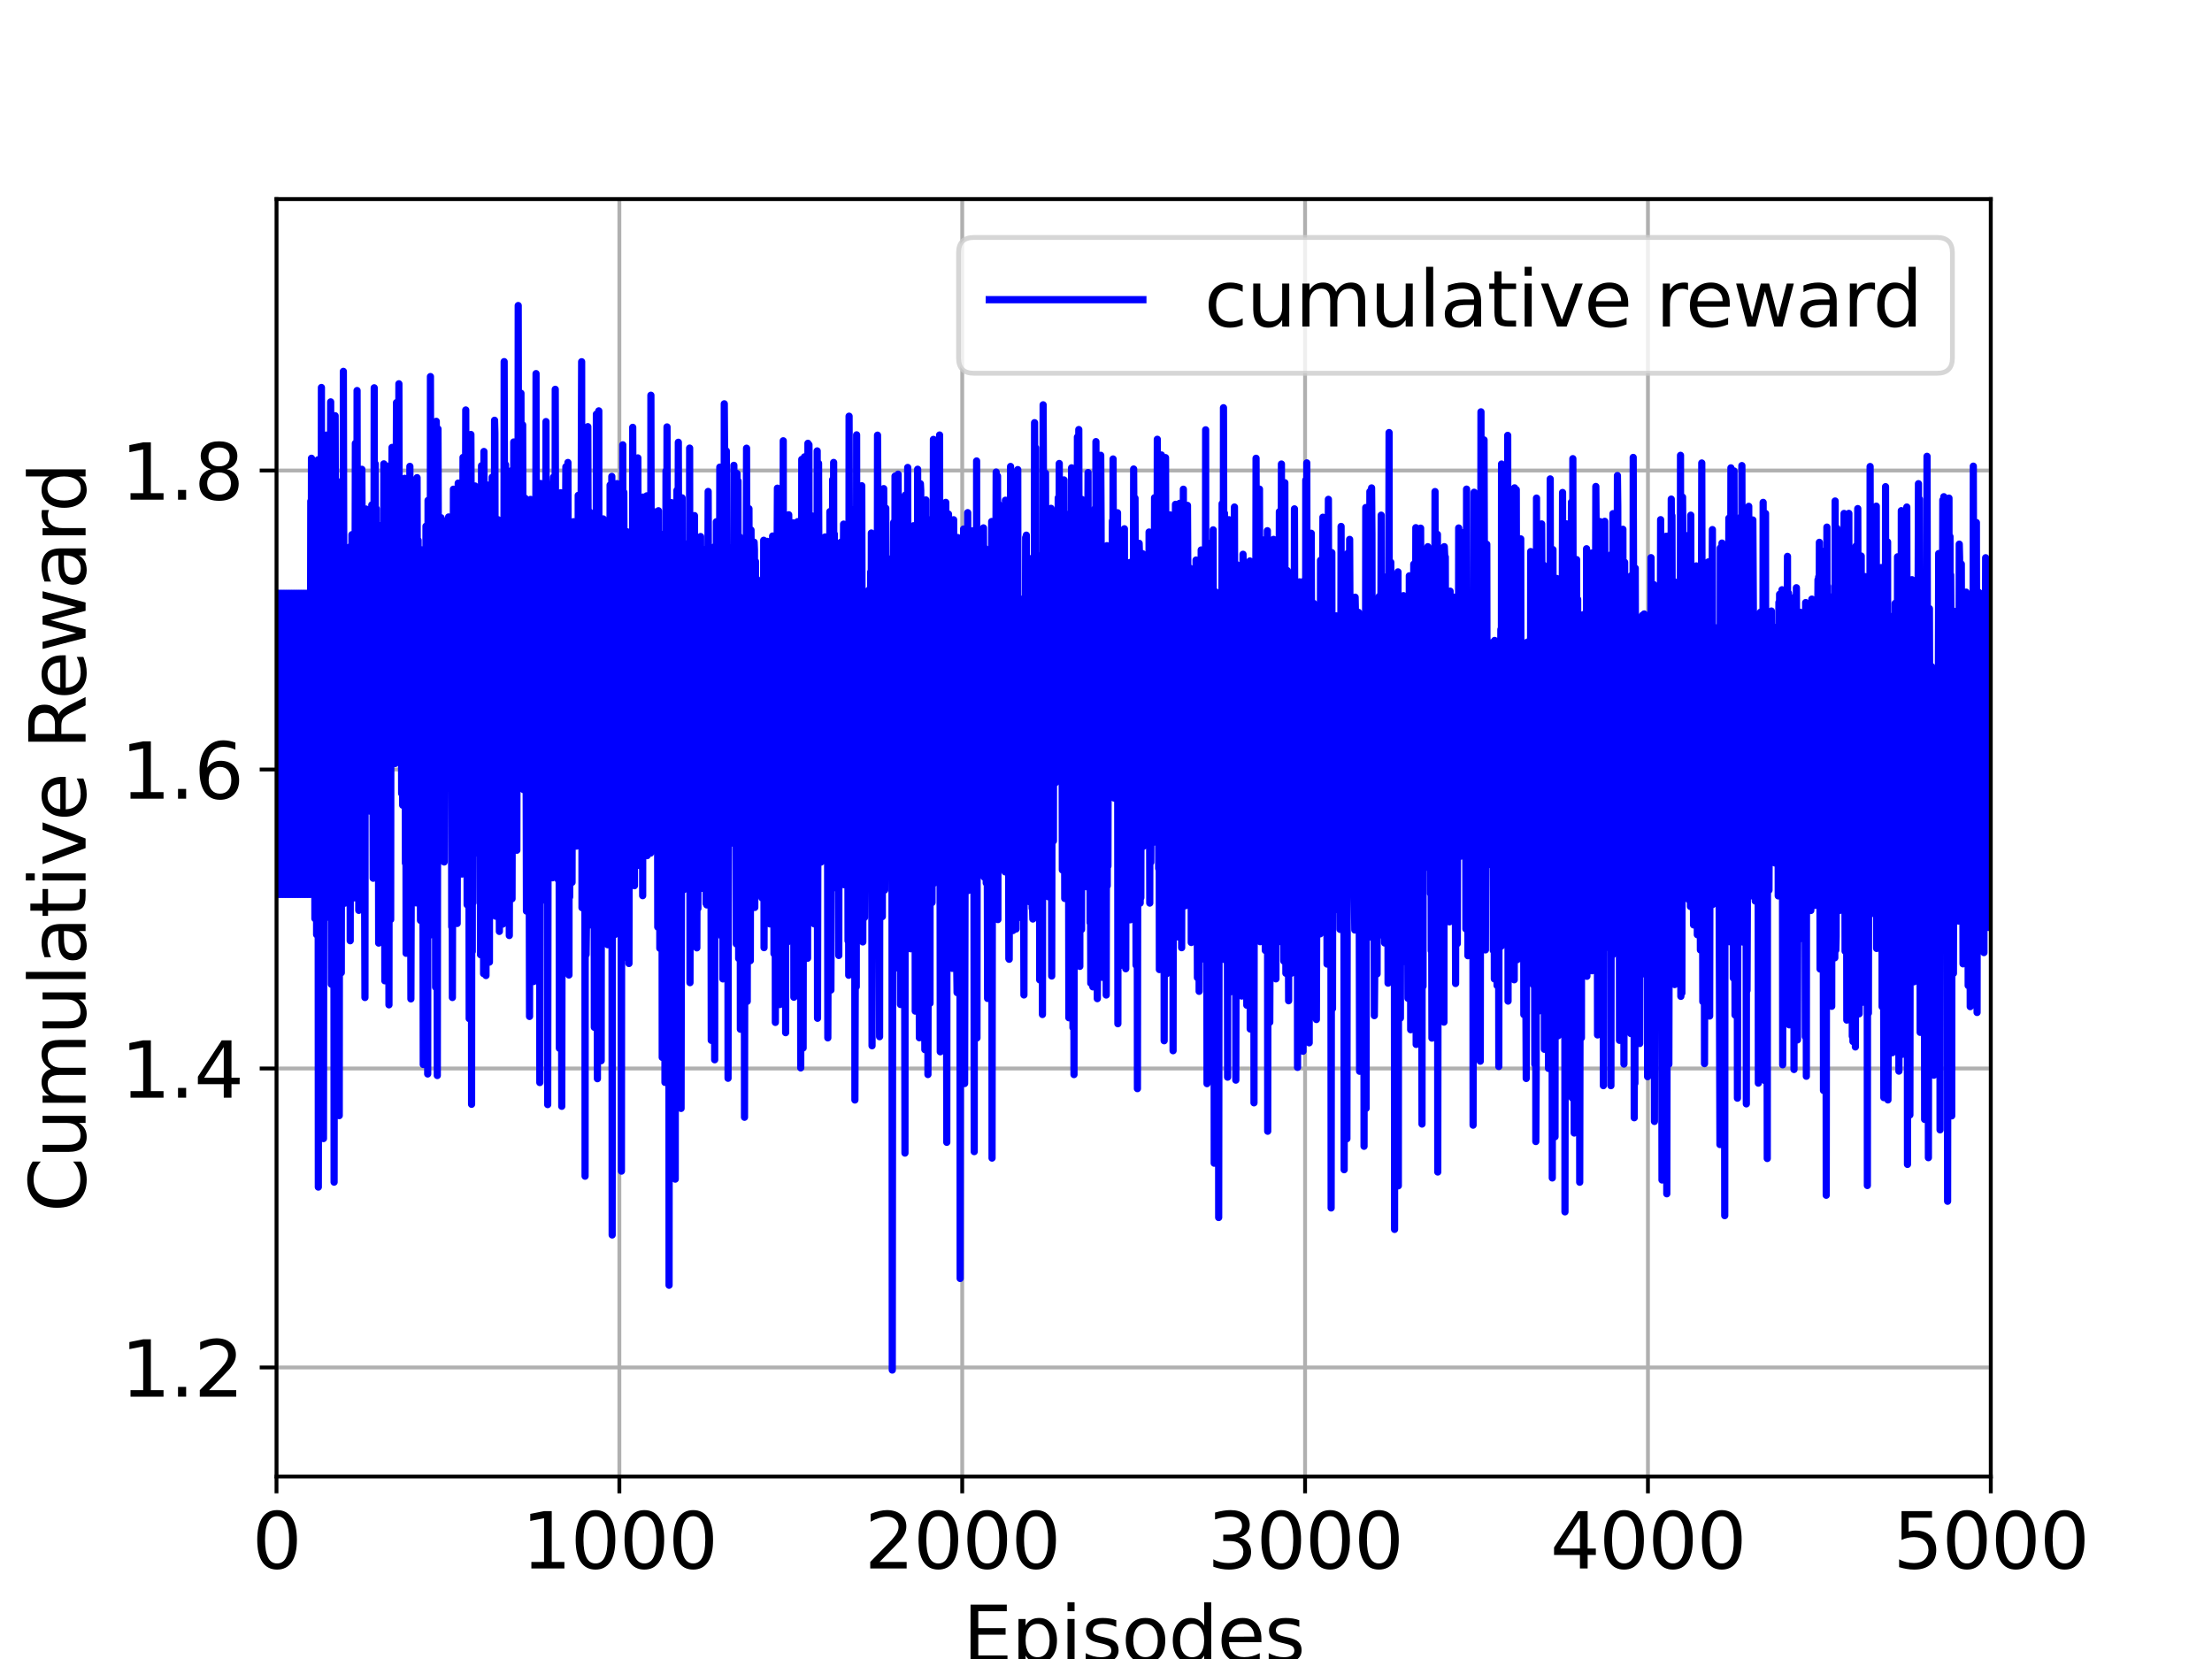 <?xml version="1.0" encoding="utf-8" standalone="no"?>
<!DOCTYPE svg PUBLIC "-//W3C//DTD SVG 1.1//EN"
  "http://www.w3.org/Graphics/SVG/1.1/DTD/svg11.dtd">
<svg xmlns:xlink="http://www.w3.org/1999/xlink" width="460.8pt" height="345.6pt" viewBox="0 0 460.8 345.6" xmlns="http://www.w3.org/2000/svg" version="1.1">
 <defs>
  <style type="text/css">*{stroke-linejoin: round; stroke-linecap: butt}</style>
 </defs>
 <g id="figure_1">
  <g id="patch_1">
   <path d="M 0 345.6 
L 460.8 345.6 
L 460.8 0 
L 0 0 
z
" style="fill: #ffffff"/>
  </g>
  <g id="axes_1">
   <g id="patch_2">
    <path d="M 57.6 307.584 
L 414.72 307.584 
L 414.72 41.472 
L 57.6 41.472 
z
" style="fill: #ffffff"/>
   </g>
   <g id="matplotlib.axis_1">
    <g id="xtick_1">
     <g id="line2d_1">
      <path d="M 57.6 307.584 
L 57.6 41.472 
" clip-path="url(#peaaed0f3a2)" style="fill: none; stroke: #b0b0b0; stroke-width: 0.8; stroke-linecap: square"/>
     </g>
     <g id="line2d_2">
      <defs>
       <path id="mafeff08d26" d="M 0 0 
L 0 3.5 
" style="stroke: #000000; stroke-width: 0.8"/>
      </defs>
      <g>
       <use xlink:href="#mafeff08d26" x="57.6" y="307.584" style="stroke: #000000; stroke-width: 0.8"/>
      </g>
     </g>
     <g id="text_1">
      <!-- 0 -->
      <g transform="translate(52.51 326.741)scale(0.16 -0.16)">
       <defs>
        <path id="DejaVuSans-30" d="M 2034 4250 
Q 1547 4250 1301 3770 
Q 1056 3291 1056 2328 
Q 1056 1369 1301 889 
Q 1547 409 2034 409 
Q 2525 409 2770 889 
Q 3016 1369 3016 2328 
Q 3016 3291 2770 3770 
Q 2525 4250 2034 4250 
z
M 2034 4750 
Q 2819 4750 3233 4129 
Q 3647 3509 3647 2328 
Q 3647 1150 3233 529 
Q 2819 -91 2034 -91 
Q 1250 -91 836 529 
Q 422 1150 422 2328 
Q 422 3509 836 4129 
Q 1250 4750 2034 4750 
z
" transform="scale(0.016)"/>
       </defs>
       <use xlink:href="#DejaVuSans-30"/>
      </g>
     </g>
    </g>
    <g id="xtick_2">
     <g id="line2d_3">
      <path d="M 129.024 307.584 
L 129.024 41.472 
" clip-path="url(#peaaed0f3a2)" style="fill: none; stroke: #b0b0b0; stroke-width: 0.8; stroke-linecap: square"/>
     </g>
     <g id="line2d_4">
      <g>
       <use xlink:href="#mafeff08d26" x="129.024" y="307.584" style="stroke: #000000; stroke-width: 0.8"/>
      </g>
     </g>
     <g id="text_2">
      <!-- 1000 -->
      <g transform="translate(108.664 326.741)scale(0.16 -0.16)">
       <defs>
        <path id="DejaVuSans-31" d="M 794 531 
L 1825 531 
L 1825 4091 
L 703 3866 
L 703 4441 
L 1819 4666 
L 2450 4666 
L 2450 531 
L 3481 531 
L 3481 0 
L 794 0 
L 794 531 
z
" transform="scale(0.016)"/>
       </defs>
       <use xlink:href="#DejaVuSans-31"/>
       <use xlink:href="#DejaVuSans-30" x="63.623"/>
       <use xlink:href="#DejaVuSans-30" x="127.246"/>
       <use xlink:href="#DejaVuSans-30" x="190.869"/>
      </g>
     </g>
    </g>
    <g id="xtick_3">
     <g id="line2d_5">
      <path d="M 200.448 307.584 
L 200.448 41.472 
" clip-path="url(#peaaed0f3a2)" style="fill: none; stroke: #b0b0b0; stroke-width: 0.8; stroke-linecap: square"/>
     </g>
     <g id="line2d_6">
      <g>
       <use xlink:href="#mafeff08d26" x="200.448" y="307.584" style="stroke: #000000; stroke-width: 0.8"/>
      </g>
     </g>
     <g id="text_3">
      <!-- 2000 -->
      <g transform="translate(180.088 326.741)scale(0.16 -0.16)">
       <defs>
        <path id="DejaVuSans-32" d="M 1228 531 
L 3431 531 
L 3431 0 
L 469 0 
L 469 531 
Q 828 903 1448 1529 
Q 2069 2156 2228 2338 
Q 2531 2678 2651 2914 
Q 2772 3150 2772 3378 
Q 2772 3750 2511 3984 
Q 2250 4219 1831 4219 
Q 1534 4219 1204 4116 
Q 875 4013 500 3803 
L 500 4441 
Q 881 4594 1212 4672 
Q 1544 4750 1819 4750 
Q 2544 4750 2975 4387 
Q 3406 4025 3406 3419 
Q 3406 3131 3298 2873 
Q 3191 2616 2906 2266 
Q 2828 2175 2409 1742 
Q 1991 1309 1228 531 
z
" transform="scale(0.016)"/>
       </defs>
       <use xlink:href="#DejaVuSans-32"/>
       <use xlink:href="#DejaVuSans-30" x="63.623"/>
       <use xlink:href="#DejaVuSans-30" x="127.246"/>
       <use xlink:href="#DejaVuSans-30" x="190.869"/>
      </g>
     </g>
    </g>
    <g id="xtick_4">
     <g id="line2d_7">
      <path d="M 271.872 307.584 
L 271.872 41.472 
" clip-path="url(#peaaed0f3a2)" style="fill: none; stroke: #b0b0b0; stroke-width: 0.8; stroke-linecap: square"/>
     </g>
     <g id="line2d_8">
      <g>
       <use xlink:href="#mafeff08d26" x="271.872" y="307.584" style="stroke: #000000; stroke-width: 0.8"/>
      </g>
     </g>
     <g id="text_4">
      <!-- 3000 -->
      <g transform="translate(251.512 326.741)scale(0.16 -0.16)">
       <defs>
        <path id="DejaVuSans-33" d="M 2597 2516 
Q 3050 2419 3304 2112 
Q 3559 1806 3559 1356 
Q 3559 666 3084 287 
Q 2609 -91 1734 -91 
Q 1441 -91 1130 -33 
Q 819 25 488 141 
L 488 750 
Q 750 597 1062 519 
Q 1375 441 1716 441 
Q 2309 441 2620 675 
Q 2931 909 2931 1356 
Q 2931 1769 2642 2001 
Q 2353 2234 1838 2234 
L 1294 2234 
L 1294 2753 
L 1863 2753 
Q 2328 2753 2575 2939 
Q 2822 3125 2822 3475 
Q 2822 3834 2567 4026 
Q 2313 4219 1838 4219 
Q 1578 4219 1281 4162 
Q 984 4106 628 3988 
L 628 4550 
Q 988 4650 1302 4700 
Q 1616 4750 1894 4750 
Q 2613 4750 3031 4423 
Q 3450 4097 3450 3541 
Q 3450 3153 3228 2886 
Q 3006 2619 2597 2516 
z
" transform="scale(0.016)"/>
       </defs>
       <use xlink:href="#DejaVuSans-33"/>
       <use xlink:href="#DejaVuSans-30" x="63.623"/>
       <use xlink:href="#DejaVuSans-30" x="127.246"/>
       <use xlink:href="#DejaVuSans-30" x="190.869"/>
      </g>
     </g>
    </g>
    <g id="xtick_5">
     <g id="line2d_9">
      <path d="M 343.296 307.584 
L 343.296 41.472 
" clip-path="url(#peaaed0f3a2)" style="fill: none; stroke: #b0b0b0; stroke-width: 0.8; stroke-linecap: square"/>
     </g>
     <g id="line2d_10">
      <g>
       <use xlink:href="#mafeff08d26" x="343.296" y="307.584" style="stroke: #000000; stroke-width: 0.8"/>
      </g>
     </g>
     <g id="text_5">
      <!-- 4000 -->
      <g transform="translate(322.936 326.741)scale(0.16 -0.16)">
       <defs>
        <path id="DejaVuSans-34" d="M 2419 4116 
L 825 1625 
L 2419 1625 
L 2419 4116 
z
M 2253 4666 
L 3047 4666 
L 3047 1625 
L 3713 1625 
L 3713 1100 
L 3047 1100 
L 3047 0 
L 2419 0 
L 2419 1100 
L 313 1100 
L 313 1709 
L 2253 4666 
z
" transform="scale(0.016)"/>
       </defs>
       <use xlink:href="#DejaVuSans-34"/>
       <use xlink:href="#DejaVuSans-30" x="63.623"/>
       <use xlink:href="#DejaVuSans-30" x="127.246"/>
       <use xlink:href="#DejaVuSans-30" x="190.869"/>
      </g>
     </g>
    </g>
    <g id="xtick_6">
     <g id="line2d_11">
      <path d="M 414.72 307.584 
L 414.72 41.472 
" clip-path="url(#peaaed0f3a2)" style="fill: none; stroke: #b0b0b0; stroke-width: 0.8; stroke-linecap: square"/>
     </g>
     <g id="line2d_12">
      <g>
       <use xlink:href="#mafeff08d26" x="414.72" y="307.584" style="stroke: #000000; stroke-width: 0.8"/>
      </g>
     </g>
     <g id="text_6">
      <!-- 5000 -->
      <g transform="translate(394.36 326.741)scale(0.16 -0.16)">
       <defs>
        <path id="DejaVuSans-35" d="M 691 4666 
L 3169 4666 
L 3169 4134 
L 1269 4134 
L 1269 2991 
Q 1406 3038 1543 3061 
Q 1681 3084 1819 3084 
Q 2600 3084 3056 2656 
Q 3513 2228 3513 1497 
Q 3513 744 3044 326 
Q 2575 -91 1722 -91 
Q 1428 -91 1123 -41 
Q 819 9 494 109 
L 494 744 
Q 775 591 1075 516 
Q 1375 441 1709 441 
Q 2250 441 2565 725 
Q 2881 1009 2881 1497 
Q 2881 1984 2565 2268 
Q 2250 2553 1709 2553 
Q 1456 2553 1204 2497 
Q 953 2441 691 2322 
L 691 4666 
z
" transform="scale(0.016)"/>
       </defs>
       <use xlink:href="#DejaVuSans-35"/>
       <use xlink:href="#DejaVuSans-30" x="63.623"/>
       <use xlink:href="#DejaVuSans-30" x="127.246"/>
       <use xlink:href="#DejaVuSans-30" x="190.869"/>
      </g>
     </g>
    </g>
    <g id="text_7">
     <!-- Episodes -->
     <g transform="translate(200.572 346.226)scale(0.16 -0.16)">
      <defs>
       <path id="DejaVuSans-45" d="M 628 4666 
L 3578 4666 
L 3578 4134 
L 1259 4134 
L 1259 2753 
L 3481 2753 
L 3481 2222 
L 1259 2222 
L 1259 531 
L 3634 531 
L 3634 0 
L 628 0 
L 628 4666 
z
" transform="scale(0.016)"/>
       <path id="DejaVuSans-70" d="M 1159 525 
L 1159 -1331 
L 581 -1331 
L 581 3500 
L 1159 3500 
L 1159 2969 
Q 1341 3281 1617 3432 
Q 1894 3584 2278 3584 
Q 2916 3584 3314 3078 
Q 3713 2572 3713 1747 
Q 3713 922 3314 415 
Q 2916 -91 2278 -91 
Q 1894 -91 1617 61 
Q 1341 213 1159 525 
z
M 3116 1747 
Q 3116 2381 2855 2742 
Q 2594 3103 2138 3103 
Q 1681 3103 1420 2742 
Q 1159 2381 1159 1747 
Q 1159 1113 1420 752 
Q 1681 391 2138 391 
Q 2594 391 2855 752 
Q 3116 1113 3116 1747 
z
" transform="scale(0.016)"/>
       <path id="DejaVuSans-69" d="M 603 3500 
L 1178 3500 
L 1178 0 
L 603 0 
L 603 3500 
z
M 603 4863 
L 1178 4863 
L 1178 4134 
L 603 4134 
L 603 4863 
z
" transform="scale(0.016)"/>
       <path id="DejaVuSans-73" d="M 2834 3397 
L 2834 2853 
Q 2591 2978 2328 3040 
Q 2066 3103 1784 3103 
Q 1356 3103 1142 2972 
Q 928 2841 928 2578 
Q 928 2378 1081 2264 
Q 1234 2150 1697 2047 
L 1894 2003 
Q 2506 1872 2764 1633 
Q 3022 1394 3022 966 
Q 3022 478 2636 193 
Q 2250 -91 1575 -91 
Q 1294 -91 989 -36 
Q 684 19 347 128 
L 347 722 
Q 666 556 975 473 
Q 1284 391 1588 391 
Q 1994 391 2212 530 
Q 2431 669 2431 922 
Q 2431 1156 2273 1281 
Q 2116 1406 1581 1522 
L 1381 1569 
Q 847 1681 609 1914 
Q 372 2147 372 2553 
Q 372 3047 722 3315 
Q 1072 3584 1716 3584 
Q 2034 3584 2315 3537 
Q 2597 3491 2834 3397 
z
" transform="scale(0.016)"/>
       <path id="DejaVuSans-6f" d="M 1959 3097 
Q 1497 3097 1228 2736 
Q 959 2375 959 1747 
Q 959 1119 1226 758 
Q 1494 397 1959 397 
Q 2419 397 2687 759 
Q 2956 1122 2956 1747 
Q 2956 2369 2687 2733 
Q 2419 3097 1959 3097 
z
M 1959 3584 
Q 2709 3584 3137 3096 
Q 3566 2609 3566 1747 
Q 3566 888 3137 398 
Q 2709 -91 1959 -91 
Q 1206 -91 779 398 
Q 353 888 353 1747 
Q 353 2609 779 3096 
Q 1206 3584 1959 3584 
z
" transform="scale(0.016)"/>
       <path id="DejaVuSans-64" d="M 2906 2969 
L 2906 4863 
L 3481 4863 
L 3481 0 
L 2906 0 
L 2906 525 
Q 2725 213 2448 61 
Q 2172 -91 1784 -91 
Q 1150 -91 751 415 
Q 353 922 353 1747 
Q 353 2572 751 3078 
Q 1150 3584 1784 3584 
Q 2172 3584 2448 3432 
Q 2725 3281 2906 2969 
z
M 947 1747 
Q 947 1113 1208 752 
Q 1469 391 1925 391 
Q 2381 391 2643 752 
Q 2906 1113 2906 1747 
Q 2906 2381 2643 2742 
Q 2381 3103 1925 3103 
Q 1469 3103 1208 2742 
Q 947 2381 947 1747 
z
" transform="scale(0.016)"/>
       <path id="DejaVuSans-65" d="M 3597 1894 
L 3597 1613 
L 953 1613 
Q 991 1019 1311 708 
Q 1631 397 2203 397 
Q 2534 397 2845 478 
Q 3156 559 3463 722 
L 3463 178 
Q 3153 47 2828 -22 
Q 2503 -91 2169 -91 
Q 1331 -91 842 396 
Q 353 884 353 1716 
Q 353 2575 817 3079 
Q 1281 3584 2069 3584 
Q 2775 3584 3186 3129 
Q 3597 2675 3597 1894 
z
M 3022 2063 
Q 3016 2534 2758 2815 
Q 2500 3097 2075 3097 
Q 1594 3097 1305 2825 
Q 1016 2553 972 2059 
L 3022 2063 
z
" transform="scale(0.016)"/>
      </defs>
      <use xlink:href="#DejaVuSans-45"/>
      <use xlink:href="#DejaVuSans-70" x="63.184"/>
      <use xlink:href="#DejaVuSans-69" x="126.66"/>
      <use xlink:href="#DejaVuSans-73" x="154.443"/>
      <use xlink:href="#DejaVuSans-6f" x="206.543"/>
      <use xlink:href="#DejaVuSans-64" x="267.725"/>
      <use xlink:href="#DejaVuSans-65" x="331.201"/>
      <use xlink:href="#DejaVuSans-73" x="392.725"/>
     </g>
    </g>
   </g>
   <g id="matplotlib.axis_2">
    <g id="ytick_1">
     <g id="line2d_13">
      <path d="M 57.6 284.87 
L 414.72 284.87 
" clip-path="url(#peaaed0f3a2)" style="fill: none; stroke: #b0b0b0; stroke-width: 0.8; stroke-linecap: square"/>
     </g>
     <g id="line2d_14">
      <defs>
       <path id="m31a35ef8f7" d="M 0 0 
L -3.5 0 
" style="stroke: #000000; stroke-width: 0.8"/>
      </defs>
      <g>
       <use xlink:href="#m31a35ef8f7" x="57.6" y="284.87" style="stroke: #000000; stroke-width: 0.8"/>
      </g>
     </g>
     <g id="text_8">
      <!-- 1.2 -->
      <g transform="translate(25.155 290.949)scale(0.16 -0.16)">
       <defs>
        <path id="DejaVuSans-2e" d="M 684 794 
L 1344 794 
L 1344 0 
L 684 0 
L 684 794 
z
" transform="scale(0.016)"/>
       </defs>
       <use xlink:href="#DejaVuSans-31"/>
       <use xlink:href="#DejaVuSans-2e" x="63.623"/>
       <use xlink:href="#DejaVuSans-32" x="95.41"/>
      </g>
     </g>
    </g>
    <g id="ytick_2">
     <g id="line2d_15">
      <path d="M 57.6 222.585 
L 414.72 222.585 
" clip-path="url(#peaaed0f3a2)" style="fill: none; stroke: #b0b0b0; stroke-width: 0.8; stroke-linecap: square"/>
     </g>
     <g id="line2d_16">
      <g>
       <use xlink:href="#m31a35ef8f7" x="57.6" y="222.585" style="stroke: #000000; stroke-width: 0.8"/>
      </g>
     </g>
     <g id="text_9">
      <!-- 1.4 -->
      <g transform="translate(25.155 228.664)scale(0.16 -0.16)">
       <use xlink:href="#DejaVuSans-31"/>
       <use xlink:href="#DejaVuSans-2e" x="63.623"/>
       <use xlink:href="#DejaVuSans-34" x="95.41"/>
      </g>
     </g>
    </g>
    <g id="ytick_3">
     <g id="line2d_17">
      <path d="M 57.6 160.3 
L 414.72 160.3 
" clip-path="url(#peaaed0f3a2)" style="fill: none; stroke: #b0b0b0; stroke-width: 0.8; stroke-linecap: square"/>
     </g>
     <g id="line2d_18">
      <g>
       <use xlink:href="#m31a35ef8f7" x="57.6" y="160.3" style="stroke: #000000; stroke-width: 0.8"/>
      </g>
     </g>
     <g id="text_10">
      <!-- 1.6 -->
      <g transform="translate(25.155 166.379)scale(0.16 -0.16)">
       <defs>
        <path id="DejaVuSans-36" d="M 2113 2584 
Q 1688 2584 1439 2293 
Q 1191 2003 1191 1497 
Q 1191 994 1439 701 
Q 1688 409 2113 409 
Q 2538 409 2786 701 
Q 3034 994 3034 1497 
Q 3034 2003 2786 2293 
Q 2538 2584 2113 2584 
z
M 3366 4563 
L 3366 3988 
Q 3128 4100 2886 4159 
Q 2644 4219 2406 4219 
Q 1781 4219 1451 3797 
Q 1122 3375 1075 2522 
Q 1259 2794 1537 2939 
Q 1816 3084 2150 3084 
Q 2853 3084 3261 2657 
Q 3669 2231 3669 1497 
Q 3669 778 3244 343 
Q 2819 -91 2113 -91 
Q 1303 -91 875 529 
Q 447 1150 447 2328 
Q 447 3434 972 4092 
Q 1497 4750 2381 4750 
Q 2619 4750 2861 4703 
Q 3103 4656 3366 4563 
z
" transform="scale(0.016)"/>
       </defs>
       <use xlink:href="#DejaVuSans-31"/>
       <use xlink:href="#DejaVuSans-2e" x="63.623"/>
       <use xlink:href="#DejaVuSans-36" x="95.41"/>
      </g>
     </g>
    </g>
    <g id="ytick_4">
     <g id="line2d_19">
      <path d="M 57.6 98.015 
L 414.72 98.015 
" clip-path="url(#peaaed0f3a2)" style="fill: none; stroke: #b0b0b0; stroke-width: 0.8; stroke-linecap: square"/>
     </g>
     <g id="line2d_20">
      <g>
       <use xlink:href="#m31a35ef8f7" x="57.6" y="98.015" style="stroke: #000000; stroke-width: 0.8"/>
      </g>
     </g>
     <g id="text_11">
      <!-- 1.8 -->
      <g transform="translate(25.155 104.094)scale(0.16 -0.16)">
       <defs>
        <path id="DejaVuSans-38" d="M 2034 2216 
Q 1584 2216 1326 1975 
Q 1069 1734 1069 1313 
Q 1069 891 1326 650 
Q 1584 409 2034 409 
Q 2484 409 2743 651 
Q 3003 894 3003 1313 
Q 3003 1734 2745 1975 
Q 2488 2216 2034 2216 
z
M 1403 2484 
Q 997 2584 770 2862 
Q 544 3141 544 3541 
Q 544 4100 942 4425 
Q 1341 4750 2034 4750 
Q 2731 4750 3128 4425 
Q 3525 4100 3525 3541 
Q 3525 3141 3298 2862 
Q 3072 2584 2669 2484 
Q 3125 2378 3379 2068 
Q 3634 1759 3634 1313 
Q 3634 634 3220 271 
Q 2806 -91 2034 -91 
Q 1263 -91 848 271 
Q 434 634 434 1313 
Q 434 1759 690 2068 
Q 947 2378 1403 2484 
z
M 1172 3481 
Q 1172 3119 1398 2916 
Q 1625 2713 2034 2713 
Q 2441 2713 2670 2916 
Q 2900 3119 2900 3481 
Q 2900 3844 2670 4047 
Q 2441 4250 2034 4250 
Q 1625 4250 1398 4047 
Q 1172 3844 1172 3481 
z
" transform="scale(0.016)"/>
       </defs>
       <use xlink:href="#DejaVuSans-31"/>
       <use xlink:href="#DejaVuSans-2e" x="63.623"/>
       <use xlink:href="#DejaVuSans-38" x="95.41"/>
      </g>
     </g>
    </g>
    <g id="text_12">
     <!-- Cumulative Reward -->
     <g transform="translate(17.828 252.524)rotate(-90)scale(0.16 -0.16)">
      <defs>
       <path id="DejaVuSans-43" d="M 4122 4306 
L 4122 3641 
Q 3803 3938 3442 4084 
Q 3081 4231 2675 4231 
Q 1875 4231 1450 3742 
Q 1025 3253 1025 2328 
Q 1025 1406 1450 917 
Q 1875 428 2675 428 
Q 3081 428 3442 575 
Q 3803 722 4122 1019 
L 4122 359 
Q 3791 134 3420 21 
Q 3050 -91 2638 -91 
Q 1578 -91 968 557 
Q 359 1206 359 2328 
Q 359 3453 968 4101 
Q 1578 4750 2638 4750 
Q 3056 4750 3426 4639 
Q 3797 4528 4122 4306 
z
" transform="scale(0.016)"/>
       <path id="DejaVuSans-75" d="M 544 1381 
L 544 3500 
L 1119 3500 
L 1119 1403 
Q 1119 906 1312 657 
Q 1506 409 1894 409 
Q 2359 409 2629 706 
Q 2900 1003 2900 1516 
L 2900 3500 
L 3475 3500 
L 3475 0 
L 2900 0 
L 2900 538 
Q 2691 219 2414 64 
Q 2138 -91 1772 -91 
Q 1169 -91 856 284 
Q 544 659 544 1381 
z
M 1991 3584 
L 1991 3584 
z
" transform="scale(0.016)"/>
       <path id="DejaVuSans-6d" d="M 3328 2828 
Q 3544 3216 3844 3400 
Q 4144 3584 4550 3584 
Q 5097 3584 5394 3201 
Q 5691 2819 5691 2113 
L 5691 0 
L 5113 0 
L 5113 2094 
Q 5113 2597 4934 2840 
Q 4756 3084 4391 3084 
Q 3944 3084 3684 2787 
Q 3425 2491 3425 1978 
L 3425 0 
L 2847 0 
L 2847 2094 
Q 2847 2600 2669 2842 
Q 2491 3084 2119 3084 
Q 1678 3084 1418 2786 
Q 1159 2488 1159 1978 
L 1159 0 
L 581 0 
L 581 3500 
L 1159 3500 
L 1159 2956 
Q 1356 3278 1631 3431 
Q 1906 3584 2284 3584 
Q 2666 3584 2933 3390 
Q 3200 3197 3328 2828 
z
" transform="scale(0.016)"/>
       <path id="DejaVuSans-6c" d="M 603 4863 
L 1178 4863 
L 1178 0 
L 603 0 
L 603 4863 
z
" transform="scale(0.016)"/>
       <path id="DejaVuSans-61" d="M 2194 1759 
Q 1497 1759 1228 1600 
Q 959 1441 959 1056 
Q 959 750 1161 570 
Q 1363 391 1709 391 
Q 2188 391 2477 730 
Q 2766 1069 2766 1631 
L 2766 1759 
L 2194 1759 
z
M 3341 1997 
L 3341 0 
L 2766 0 
L 2766 531 
Q 2569 213 2275 61 
Q 1981 -91 1556 -91 
Q 1019 -91 701 211 
Q 384 513 384 1019 
Q 384 1609 779 1909 
Q 1175 2209 1959 2209 
L 2766 2209 
L 2766 2266 
Q 2766 2663 2505 2880 
Q 2244 3097 1772 3097 
Q 1472 3097 1187 3025 
Q 903 2953 641 2809 
L 641 3341 
Q 956 3463 1253 3523 
Q 1550 3584 1831 3584 
Q 2591 3584 2966 3190 
Q 3341 2797 3341 1997 
z
" transform="scale(0.016)"/>
       <path id="DejaVuSans-74" d="M 1172 4494 
L 1172 3500 
L 2356 3500 
L 2356 3053 
L 1172 3053 
L 1172 1153 
Q 1172 725 1289 603 
Q 1406 481 1766 481 
L 2356 481 
L 2356 0 
L 1766 0 
Q 1100 0 847 248 
Q 594 497 594 1153 
L 594 3053 
L 172 3053 
L 172 3500 
L 594 3500 
L 594 4494 
L 1172 4494 
z
" transform="scale(0.016)"/>
       <path id="DejaVuSans-76" d="M 191 3500 
L 800 3500 
L 1894 563 
L 2988 3500 
L 3597 3500 
L 2284 0 
L 1503 0 
L 191 3500 
z
" transform="scale(0.016)"/>
       <path id="DejaVuSans-20" transform="scale(0.016)"/>
       <path id="DejaVuSans-52" d="M 2841 2188 
Q 3044 2119 3236 1894 
Q 3428 1669 3622 1275 
L 4263 0 
L 3584 0 
L 2988 1197 
Q 2756 1666 2539 1819 
Q 2322 1972 1947 1972 
L 1259 1972 
L 1259 0 
L 628 0 
L 628 4666 
L 2053 4666 
Q 2853 4666 3247 4331 
Q 3641 3997 3641 3322 
Q 3641 2881 3436 2590 
Q 3231 2300 2841 2188 
z
M 1259 4147 
L 1259 2491 
L 2053 2491 
Q 2509 2491 2742 2702 
Q 2975 2913 2975 3322 
Q 2975 3731 2742 3939 
Q 2509 4147 2053 4147 
L 1259 4147 
z
" transform="scale(0.016)"/>
       <path id="DejaVuSans-77" d="M 269 3500 
L 844 3500 
L 1563 769 
L 2278 3500 
L 2956 3500 
L 3675 769 
L 4391 3500 
L 4966 3500 
L 4050 0 
L 3372 0 
L 2619 2869 
L 1863 0 
L 1184 0 
L 269 3500 
z
" transform="scale(0.016)"/>
       <path id="DejaVuSans-72" d="M 2631 2963 
Q 2534 3019 2420 3045 
Q 2306 3072 2169 3072 
Q 1681 3072 1420 2755 
Q 1159 2438 1159 1844 
L 1159 0 
L 581 0 
L 581 3500 
L 1159 3500 
L 1159 2956 
Q 1341 3275 1631 3429 
Q 1922 3584 2338 3584 
Q 2397 3584 2469 3576 
Q 2541 3569 2628 3553 
L 2631 2963 
z
" transform="scale(0.016)"/>
      </defs>
      <use xlink:href="#DejaVuSans-43"/>
      <use xlink:href="#DejaVuSans-75" x="69.824"/>
      <use xlink:href="#DejaVuSans-6d" x="133.203"/>
      <use xlink:href="#DejaVuSans-75" x="230.615"/>
      <use xlink:href="#DejaVuSans-6c" x="293.994"/>
      <use xlink:href="#DejaVuSans-61" x="321.777"/>
      <use xlink:href="#DejaVuSans-74" x="383.057"/>
      <use xlink:href="#DejaVuSans-69" x="422.266"/>
      <use xlink:href="#DejaVuSans-76" x="450.049"/>
      <use xlink:href="#DejaVuSans-65" x="509.229"/>
      <use xlink:href="#DejaVuSans-20" x="570.752"/>
      <use xlink:href="#DejaVuSans-52" x="602.539"/>
      <use xlink:href="#DejaVuSans-65" x="667.521"/>
      <use xlink:href="#DejaVuSans-77" x="729.045"/>
      <use xlink:href="#DejaVuSans-61" x="810.832"/>
      <use xlink:href="#DejaVuSans-72" x="872.111"/>
      <use xlink:href="#DejaVuSans-64" x="911.475"/>
     </g>
    </g>
   </g>
   <g id="line2d_21">
    <path d="M 57.6 123.592 
L 57.671 140.693 
L 57.743 186.327 
L 57.886 123.592 
L 57.957 140.693 
L 58.029 186.327 
L 58.171 123.592 
L 58.243 140.693 
L 58.314 186.327 
L 58.457 123.592 
L 58.529 140.693 
L 58.6 186.327 
L 58.743 123.592 
L 58.814 140.693 
L 58.886 186.327 
L 59.028 123.592 
L 59.1 140.693 
L 59.171 186.327 
L 59.314 123.592 
L 59.386 140.693 
L 59.457 186.327 
L 59.6 123.592 
L 59.671 140.693 
L 59.743 186.327 
L 59.886 123.592 
L 59.957 140.693 
L 60.028 186.327 
L 60.171 123.592 
L 60.243 140.693 
L 60.314 186.327 
L 60.457 123.592 
L 60.528 140.693 
L 60.6 186.327 
L 60.743 123.592 
L 60.814 140.693 
L 60.886 186.327 
L 61.028 123.592 
L 61.1 140.693 
L 61.171 186.327 
L 61.314 123.592 
L 61.385 140.693 
L 61.457 186.327 
L 61.6 123.592 
L 61.671 140.693 
L 61.743 186.327 
L 61.885 123.592 
L 61.957 140.693 
L 62.028 186.327 
L 62.171 123.592 
L 62.243 140.693 
L 62.314 186.327 
L 62.457 123.592 
L 62.528 140.693 
L 62.6 186.327 
L 62.743 123.592 
L 62.814 140.693 
L 62.885 186.327 
L 63.028 123.592 
L 63.1 140.693 
L 63.171 186.327 
L 63.314 123.592 
L 63.385 140.693 
L 63.457 186.327 
L 63.6 123.592 
L 63.671 140.693 
L 63.742 186.327 
L 63.885 123.592 
L 63.957 140.693 
L 64.028 186.327 
L 64.171 123.592 
L 64.242 140.693 
L 64.314 186.327 
L 64.457 123.592 
L 64.528 140.693 
L 64.6 186.327 
L 64.742 104.405 
L 64.814 154.401 
L 64.885 95.463 
L 64.957 112.865 
L 65.1 175.296 
L 65.171 156.315 
L 65.242 125.218 
L 65.314 126.137 
L 65.385 146.205 
L 65.457 122.429 
L 65.599 191.358 
L 65.742 111.138 
L 65.814 184.352 
L 65.885 126.425 
L 65.957 194.703 
L 66.171 97.425 
L 66.242 95.777 
L 66.314 247.292 
L 66.385 196.1 
L 66.457 160.804 
L 66.528 167.049 
L 66.599 161.213 
L 66.671 101.101 
L 66.814 204.277 
L 66.957 80.719 
L 67.028 193.647 
L 67.099 139.29 
L 67.171 114.195 
L 67.314 135.992 
L 67.385 237.185 
L 67.528 121.958 
L 67.599 175.265 
L 67.742 116.771 
L 67.814 176.367 
L 67.956 90.647 
L 68.171 191.071 
L 68.456 116.731 
L 68.671 161.873 
L 68.885 83.719 
L 69.028 205.045 
L 69.099 123.854 
L 69.171 144.469 
L 69.242 116.64 
L 69.456 160.365 
L 69.528 133.905 
L 69.599 246.262 
L 69.814 86.6 
L 70.028 159.214 
L 70.099 113.972 
L 70.171 125.189 
L 70.242 116.527 
L 70.385 147.746 
L 70.456 106.352 
L 70.528 112.626 
L 70.599 106.615 
L 70.671 232.407 
L 70.742 149.167 
L 70.813 152.266 
L 70.885 189.269 
L 70.956 136.266 
L 71.099 202.639 
L 71.242 100.155 
L 71.313 124.827 
L 71.385 127.623 
L 71.456 158.378 
L 71.528 77.366 
L 71.671 144.276 
L 71.742 120.023 
L 71.813 188.149 
L 71.885 164.133 
L 72.028 123.134 
L 72.099 119.014 
L 72.17 158.706 
L 72.242 148.389 
L 72.313 159.96 
L 72.456 115.554 
L 72.599 168.212 
L 72.742 138.056 
L 72.813 179.912 
L 72.885 113.921 
L 72.956 195.976 
L 73.028 127.243 
L 73.099 135.521 
L 73.17 121.908 
L 73.242 143.106 
L 73.313 111.375 
L 73.599 180.819 
L 73.742 120.982 
L 73.813 187.042 
L 73.885 159.649 
L 74.028 92.353 
L 74.17 132.865 
L 74.242 106.714 
L 74.313 172.953 
L 74.385 81.353 
L 74.456 129.358 
L 74.599 106.062 
L 74.67 119.683 
L 74.742 189.647 
L 74.885 103.492 
L 75.027 145.275 
L 75.099 126.061 
L 75.17 153.931 
L 75.385 97.764 
L 75.67 172.869 
L 75.742 123.478 
L 76.027 207.8 
L 76.099 107.712 
L 76.17 162.852 
L 76.242 106.037 
L 76.313 130.986 
L 76.385 139.465 
L 76.456 161.19 
L 76.67 112.674 
L 76.742 165.076 
L 76.884 117.006 
L 76.956 154.606 
L 77.027 147.789 
L 77.099 168.978 
L 77.17 119.88 
L 77.242 145.199 
L 77.456 105.174 
L 77.527 157.756 
L 77.599 113.193 
L 77.742 182.954 
L 77.813 181.377 
L 77.956 80.783 
L 78.027 172.292 
L 78.099 159.025 
L 78.17 96.617 
L 78.242 152.091 
L 78.384 105.956 
L 78.456 173.265 
L 78.527 124.335 
L 78.599 155.518 
L 78.67 153.156 
L 78.742 144.473 
L 78.813 151.759 
L 78.884 196.464 
L 78.956 109.473 
L 79.027 177.563 
L 79.099 124.285 
L 79.241 182.355 
L 79.313 119.919 
L 79.384 178.414 
L 79.456 129.482 
L 79.527 141.962 
L 79.599 132.845 
L 79.67 173.999 
L 79.741 151.539 
L 79.813 135.79 
L 79.884 157.958 
L 79.956 96.628 
L 80.17 204.322 
L 80.313 109.947 
L 80.456 180.756 
L 80.527 165.038 
L 80.599 97.082 
L 80.67 116.946 
L 80.813 102.209 
L 81.027 209.325 
L 81.098 134.797 
L 81.17 170.063 
L 81.313 115.702 
L 81.384 191.555 
L 81.456 111.934 
L 81.527 125.234 
L 81.67 93.207 
L 81.741 158.276 
L 81.813 127.77 
L 81.884 158.349 
L 81.956 152.361 
L 82.027 123.062 
L 82.098 155.047 
L 82.17 126.186 
L 82.241 126.311 
L 82.313 159.057 
L 82.598 83.866 
L 82.741 148.662 
L 82.813 98.826 
L 82.956 147.509 
L 83.098 79.947 
L 83.241 146.614 
L 83.313 144.08 
L 83.384 100.688 
L 83.455 147.633 
L 83.527 143.48 
L 83.598 133.03 
L 83.67 165.302 
L 83.741 158.643 
L 83.813 102.304 
L 83.884 167.74 
L 83.955 148.537 
L 84.027 162.039 
L 84.098 118.412 
L 84.17 126.074 
L 84.241 142.066 
L 84.313 99.646 
L 84.384 121.153 
L 84.455 179.817 
L 84.527 133.681 
L 84.598 198.592 
L 84.67 195.846 
L 84.813 126.929 
L 84.884 132.144 
L 84.955 165.006 
L 85.027 164.741 
L 85.098 173.636 
L 85.241 122.957 
L 85.313 163.705 
L 85.384 97.149 
L 85.598 208.092 
L 85.812 140.174 
L 85.884 188.154 
L 85.955 122.213 
L 86.027 140.566 
L 86.098 142.301 
L 86.17 118.663 
L 86.241 154.615 
L 86.312 143.195 
L 86.384 129.688 
L 86.455 134.193 
L 86.527 185.956 
L 86.598 130.483 
L 86.67 188.08 
L 86.741 104.693 
L 86.812 115.847 
L 86.884 99.502 
L 86.955 130.71 
L 87.027 120.037 
L 87.098 112.549 
L 87.17 140.552 
L 87.241 137.078 
L 87.312 137.493 
L 87.384 123.584 
L 87.598 191.746 
L 87.741 114.521 
L 87.884 140.332 
L 87.955 172.584 
L 88.027 134.386 
L 88.169 221.755 
L 88.241 185.131 
L 88.384 138.661 
L 88.455 154.771 
L 88.598 123.807 
L 88.669 163.584 
L 88.741 109.612 
L 88.812 113.284 
L 88.884 167.281 
L 89.027 126.078 
L 89.098 223.73 
L 89.169 104.237 
L 89.241 158.031 
L 89.312 192.854 
L 89.527 121.642 
L 89.598 194.796 
L 89.669 78.445 
L 89.812 166.638 
L 89.884 142.049 
L 89.955 143.758 
L 90.026 162.55 
L 90.169 108.884 
L 90.241 130.986 
L 90.312 117.901 
L 90.384 168.976 
L 90.455 159.929 
L 90.669 102.427 
L 90.741 205.649 
L 90.884 87.768 
L 90.955 111.681 
L 91.098 224.051 
L 91.241 89.343 
L 91.384 137.099 
L 91.526 107.868 
L 91.598 145.404 
L 91.669 114.439 
L 91.741 130.338 
L 91.812 161.477 
L 91.884 107.853 
L 91.955 147.776 
L 92.026 130.512 
L 92.098 153.262 
L 92.169 147.034 
L 92.312 138.59 
L 92.383 167.018 
L 92.455 127.706 
L 92.526 179.571 
L 92.741 108.566 
L 92.883 164.383 
L 92.955 125.764 
L 93.026 152.188 
L 93.169 119.41 
L 93.241 123.54 
L 93.312 135.774 
L 93.455 107.69 
L 93.526 160.292 
L 93.669 125.882 
L 93.883 162.549 
L 94.026 110.993 
L 94.098 193.062 
L 94.169 151.63 
L 94.241 207.801 
L 94.455 101.908 
L 94.669 150.057 
L 94.74 134.677 
L 94.812 151.866 
L 94.883 151.484 
L 94.955 107.628 
L 95.026 146.901 
L 95.098 137.985 
L 95.169 133.622 
L 95.24 192.377 
L 95.455 100.633 
L 95.598 166.82 
L 95.669 138.568 
L 95.74 131.846 
L 95.812 136.634 
L 95.883 177.59 
L 96.098 103.69 
L 96.24 182.081 
L 96.455 95.287 
L 96.526 178.833 
L 96.598 114.266 
L 96.669 144.591 
L 96.812 127.802 
L 96.883 145.571 
L 97.026 85.403 
L 97.169 181.182 
L 97.24 139.75 
L 97.312 188.472 
L 97.383 166.434 
L 97.455 128.523 
L 97.526 159.313 
L 97.597 142.758 
L 97.669 160.513 
L 97.74 212.191 
L 97.883 115.962 
L 97.955 127.447 
L 98.097 90.503 
L 98.169 111.89 
L 98.24 230.048 
L 98.312 138.954 
L 98.383 198.22 
L 98.455 115.453 
L 98.526 188.065 
L 98.597 122.923 
L 98.669 156.555 
L 98.74 160.689 
L 98.812 101.501 
L 98.883 177.825 
L 98.954 101.235 
L 99.026 142.019 
L 99.169 119.062 
L 99.24 166.593 
L 99.312 142.074 
L 99.383 153.363 
L 99.454 131.822 
L 99.526 151.599 
L 99.597 102.657 
L 99.669 156.291 
L 99.74 138.204 
L 99.954 117.543 
L 100.097 198.881 
L 100.169 103.67 
L 100.24 157.391 
L 100.312 97.016 
L 100.383 123.609 
L 100.454 170.974 
L 100.526 123.649 
L 100.597 153.95 
L 100.669 112.222 
L 100.74 202.83 
L 100.812 94.053 
L 100.883 124.764 
L 100.954 115.321 
L 101.026 143.389 
L 101.097 140.082 
L 101.169 135.085 
L 101.24 203.224 
L 101.383 100.992 
L 101.597 189.77 
L 101.669 144.013 
L 101.74 166.095 
L 101.883 143.186 
L 101.954 200.429 
L 102.026 142.064 
L 102.097 149.98 
L 102.311 113.364 
L 102.383 116.509 
L 102.454 159.858 
L 102.526 99.403 
L 102.669 175.918 
L 102.883 102.992 
L 102.954 179.519 
L 103.026 87.549 
L 103.097 90.173 
L 103.24 190.861 
L 103.311 114.648 
L 103.383 183.29 
L 103.454 138.888 
L 103.526 160.444 
L 103.597 161.38 
L 103.74 108.257 
L 104.026 194.031 
L 104.168 116.232 
L 104.383 185.65 
L 104.454 126.844 
L 104.526 146.723 
L 104.597 129.197 
L 104.668 131.429 
L 104.74 192.507 
L 104.811 132.565 
L 104.883 142.817 
L 104.954 148.093 
L 105.026 75.331 
L 105.097 104.026 
L 105.168 105.212 
L 105.24 142.847 
L 105.311 96.781 
L 105.383 173.008 
L 105.454 172.908 
L 105.526 121.47 
L 105.668 176.209 
L 105.811 101.769 
L 105.883 106.632 
L 106.097 194.886 
L 106.311 118.016 
L 106.383 175.414 
L 106.525 98.065 
L 106.668 187.231 
L 106.811 122.258 
L 106.883 122.736 
L 106.954 151.06 
L 107.025 92.065 
L 107.097 119.398 
L 107.168 124.112 
L 107.24 153.264 
L 107.383 126.504 
L 107.454 121.412 
L 107.525 162.767 
L 107.597 154.082 
L 107.668 177.124 
L 107.74 132.704 
L 107.811 133.804 
L 107.882 153.155 
L 107.954 63.648 
L 108.097 159.82 
L 108.168 120.451 
L 108.24 147.019 
L 108.311 95.846 
L 108.382 148.867 
L 108.454 122.881 
L 108.525 81.914 
L 108.597 145.192 
L 108.668 98.171 
L 108.811 147.486 
L 108.882 88.509 
L 108.954 119.158 
L 109.025 164.482 
L 109.168 108.067 
L 109.24 118.733 
L 109.311 146.052 
L 109.382 103.78 
L 109.454 158.993 
L 109.525 125.19 
L 109.668 189.799 
L 109.74 161.17 
L 109.882 124.645 
L 109.954 173.763 
L 110.025 160.807 
L 110.097 111.634 
L 110.311 211.747 
L 110.454 122.238 
L 110.525 104.038 
L 110.668 195.672 
L 110.739 119.185 
L 110.811 120.929 
L 110.882 133.475 
L 110.954 172.273 
L 111.025 162.889 
L 111.097 157.098 
L 111.168 204.471 
L 111.239 184.894 
L 111.311 127.389 
L 111.382 135.15 
L 111.525 180.498 
L 111.668 77.824 
L 111.739 174.564 
L 111.811 112.293 
L 111.882 146.354 
L 111.954 143.785 
L 112.168 109.24 
L 112.239 107.199 
L 112.382 144.181 
L 112.454 225.517 
L 112.596 100.703 
L 112.739 151.627 
L 112.811 137.177 
L 112.882 135.915 
L 112.954 163.83 
L 113.025 145.177 
L 113.168 187.486 
L 113.382 103.153 
L 113.454 153.986 
L 113.525 123.758 
L 113.596 127.62 
L 113.668 166.782 
L 113.739 87.821 
L 113.811 151.452 
L 113.882 137.647 
L 113.954 131.03 
L 114.025 142.611 
L 114.096 230.108 
L 114.239 126.194 
L 114.311 160.445 
L 114.454 114.175 
L 114.525 107.299 
L 114.739 155.576 
L 114.811 151.672 
L 114.882 130.264 
L 114.953 137.876 
L 115.025 142.779 
L 115.096 182.864 
L 115.239 100.685 
L 115.311 99.383 
L 115.382 179.518 
L 115.453 163.612 
L 115.525 109.361 
L 115.596 151.196 
L 115.668 81.099 
L 115.811 154.021 
L 115.953 115.373 
L 116.096 158.348 
L 116.168 144.462 
L 116.239 183.18 
L 116.382 120.939 
L 116.453 147.432 
L 116.525 218.37 
L 116.81 102.646 
L 117.025 230.467 
L 117.168 143.464 
L 117.239 197.861 
L 117.31 111.611 
L 117.382 153.457 
L 117.453 199.757 
L 117.525 183.058 
L 117.596 105.566 
L 117.668 133.2 
L 117.882 97.231 
L 117.953 198.288 
L 118.025 145.543 
L 118.096 150.11 
L 118.31 96.343 
L 118.525 203.115 
L 118.596 133.341 
L 118.668 186.867 
L 118.739 171.863 
L 118.953 111.218 
L 119.025 112.339 
L 119.167 183.815 
L 119.239 147.101 
L 119.31 162.515 
L 119.382 164.85 
L 119.453 108.676 
L 119.525 127.854 
L 119.596 175.849 
L 119.667 171.255 
L 119.81 114.299 
L 119.953 156.878 
L 120.025 142.013 
L 120.096 176.263 
L 120.167 120.324 
L 120.239 162.964 
L 120.31 109.672 
L 120.382 171.702 
L 120.453 103.19 
L 120.596 153.213 
L 120.81 131.334 
L 120.882 155.101 
L 121.167 75.353 
L 121.239 189.091 
L 121.31 124.278 
L 121.382 171.811 
L 121.453 130.33 
L 121.524 154.092 
L 121.596 117.942 
L 121.667 162.993 
L 121.81 100.332 
L 121.882 245.025 
L 121.953 110.94 
L 122.096 198.856 
L 122.167 193.023 
L 122.31 126.145 
L 122.382 166.045 
L 122.453 88.879 
L 122.596 145.925 
L 122.667 152.878 
L 122.81 106.634 
L 122.882 192.675 
L 122.953 154.089 
L 123.024 145.206 
L 123.239 110.467 
L 123.31 188.023 
L 123.382 155.839 
L 123.453 173.465 
L 123.524 116.671 
L 123.596 173.043 
L 123.667 160.637 
L 123.739 128.88 
L 123.81 214.014 
L 123.953 138.864 
L 124.167 155.753 
L 124.239 86.272 
L 124.453 224.717 
L 124.596 129.701 
L 124.667 135.704 
L 124.739 85.588 
L 124.81 204.046 
L 124.881 139.406 
L 124.953 140.258 
L 125.024 139.806 
L 125.096 150.353 
L 125.167 130.872 
L 125.239 220.971 
L 125.31 128.143 
L 125.381 134.228 
L 125.453 154.782 
L 125.667 108.098 
L 125.738 118.856 
L 125.81 108.943 
L 126.024 181.208 
L 126.096 169.65 
L 126.167 173.481 
L 126.238 146.568 
L 126.31 182.158 
L 126.453 119.292 
L 126.524 140.652 
L 126.596 196.803 
L 126.738 114.582 
L 126.881 194.125 
L 126.953 127.609 
L 127.024 155.791 
L 127.096 101.042 
L 127.238 180.805 
L 127.31 110.068 
L 127.381 139.032 
L 127.453 99.243 
L 127.524 257.27 
L 127.596 142.868 
L 127.667 165.188 
L 127.738 178.143 
L 127.81 133.07 
L 127.881 152.129 
L 127.953 153.852 
L 128.024 130.712 
L 128.095 194.687 
L 128.167 169.623 
L 128.31 108.136 
L 128.453 176.462 
L 128.524 100.742 
L 128.595 139.567 
L 128.667 158.451 
L 128.81 115.195 
L 128.953 169.183 
L 129.095 113.705 
L 129.238 176.888 
L 129.381 116.307 
L 129.453 243.973 
L 129.524 156.26 
L 129.595 180.791 
L 129.738 92.66 
L 129.81 147.884 
L 129.881 129.715 
L 129.953 102.547 
L 130.167 175.479 
L 130.238 152.074 
L 130.31 160.196 
L 130.452 199.436 
L 130.595 110.76 
L 130.667 126.819 
L 130.81 169.178 
L 130.881 115.179 
L 130.952 137.264 
L 131.024 200.719 
L 131.167 114.777 
L 131.238 181.45 
L 131.31 161.555 
L 131.381 157.646 
L 131.452 139.371 
L 131.595 168.581 
L 131.667 115.607 
L 131.738 176.321 
L 131.81 89.017 
L 131.881 120.176 
L 131.952 178.116 
L 132.024 99.752 
L 132.095 120.025 
L 132.167 184.508 
L 132.238 108.051 
L 132.31 151.329 
L 132.381 142.579 
L 132.524 125.413 
L 132.595 144.11 
L 132.667 137.902 
L 132.809 153.082 
L 132.881 95.389 
L 132.952 141.541 
L 133.024 111.453 
L 133.095 180.272 
L 133.167 140.082 
L 133.238 178.296 
L 133.309 131.656 
L 133.381 148.172 
L 133.452 139.59 
L 133.524 180.425 
L 133.595 160.02 
L 133.738 129.425 
L 133.809 144.325 
L 133.881 186.588 
L 133.952 103.542 
L 134.024 157.531 
L 134.095 142.723 
L 134.167 132.544 
L 134.238 151.009 
L 134.309 115.321 
L 134.381 122.619 
L 134.452 156.086 
L 134.524 149.034 
L 134.595 127.821 
L 134.666 150.332 
L 134.738 103.287 
L 134.809 178.249 
L 134.881 163.291 
L 134.952 128.604 
L 135.024 167.436 
L 135.095 153.125 
L 135.166 148.213 
L 135.238 121.18 
L 135.309 139.752 
L 135.381 133.243 
L 135.452 106.52 
L 135.524 177.727 
L 135.595 82.332 
L 135.666 123.757 
L 135.738 134.331 
L 135.809 117.182 
L 136.024 155.738 
L 136.095 121.582 
L 136.166 134.045 
L 136.309 172.309 
L 136.381 163.393 
L 136.452 106.643 
L 136.524 139.577 
L 136.595 117.863 
L 136.666 127.648 
L 136.738 133.924 
L 136.809 129.625 
L 136.952 144.389 
L 137.023 193.125 
L 137.166 106.396 
L 137.238 150.72 
L 137.381 128.819 
L 137.452 197.55 
L 137.523 111.195 
L 137.595 191.843 
L 137.666 150.813 
L 137.738 130.84 
L 137.809 161.222 
L 137.881 138.078 
L 137.952 220.27 
L 138.023 211.739 
L 138.238 135.695 
L 138.309 161.836 
L 138.381 147.442 
L 138.452 165.734 
L 138.523 225.487 
L 138.595 135.111 
L 138.666 181.867 
L 138.738 98.082 
L 138.809 118.792 
L 138.881 129.727 
L 138.952 88.931 
L 139.166 162.512 
L 139.309 131.235 
L 139.38 267.742 
L 139.452 148.724 
L 139.523 163.447 
L 139.666 135.517 
L 139.738 184.821 
L 139.88 104.707 
L 139.952 126.697 
L 140.023 108.039 
L 140.166 197.587 
L 140.238 126.519 
L 140.309 148.568 
L 140.452 127.96 
L 140.523 132.572 
L 140.666 245.637 
L 140.738 116.492 
L 140.809 200.179 
L 140.88 131.318 
L 140.952 148.233 
L 141.023 102.14 
L 141.166 151.074 
L 141.309 92.129 
L 141.523 173.377 
L 141.666 110.63 
L 141.809 165.779 
L 141.88 230.906 
L 142.095 103.707 
L 142.166 164.322 
L 142.237 159.696 
L 142.309 138.201 
L 142.452 185.332 
L 142.523 164.615 
L 142.666 124.717 
L 142.737 126.007 
L 142.809 174.031 
L 142.88 165.482 
L 142.952 114.969 
L 143.023 141.351 
L 143.095 126.432 
L 143.166 141.672 
L 143.237 113.237 
L 143.309 149.467 
L 143.38 125.885 
L 143.452 159.938 
L 143.523 146.336 
L 143.594 163.018 
L 143.666 93.344 
L 143.737 204.706 
L 143.809 159.326 
L 143.88 161.84 
L 143.952 108.413 
L 144.023 159.244 
L 144.166 118.952 
L 144.237 180.706 
L 144.309 117.492 
L 144.38 132.088 
L 144.452 124.089 
L 144.523 134.524 
L 144.594 183.41 
L 144.666 107.406 
L 144.737 123.164 
L 144.88 169.347 
L 144.952 160.142 
L 145.023 127.351 
L 145.166 197.457 
L 145.309 141.581 
L 145.38 189.269 
L 145.594 124.986 
L 145.666 134.676 
L 145.737 169.576 
L 145.951 111.773 
L 146.094 164.776 
L 146.166 140.67 
L 146.237 185.055 
L 146.309 180.175 
L 146.38 182.038 
L 146.451 133.897 
L 146.523 178.398 
L 146.594 157.73 
L 146.666 147.012 
L 146.737 184.798 
L 146.809 168.089 
L 146.88 171.43 
L 146.951 128.302 
L 147.023 128.362 
L 147.094 188.234 
L 147.166 140.382 
L 147.237 188.51 
L 147.38 114.096 
L 147.451 124.608 
L 147.523 102.377 
L 147.666 149.442 
L 147.737 140.754 
L 147.809 141.192 
L 147.88 155.004 
L 147.951 142.131 
L 148.023 147.872 
L 148.094 163.253 
L 148.166 216.726 
L 148.308 126.934 
L 148.451 168.529 
L 148.523 127.529 
L 148.594 131.764 
L 148.666 194.58 
L 148.737 178.333 
L 148.808 113.915 
L 148.88 220.771 
L 148.951 122.548 
L 149.023 148.698 
L 149.094 150.214 
L 149.166 156.121 
L 149.237 108.684 
L 149.308 148.748 
L 149.38 130.559 
L 149.451 142.83 
L 149.523 120.716 
L 149.594 191.279 
L 149.737 115.515 
L 149.88 135.666 
L 149.951 97.309 
L 150.023 118.442 
L 150.166 181.657 
L 150.237 123.539 
L 150.38 195.089 
L 150.523 109.686 
L 150.594 203.928 
L 150.665 173.041 
L 150.737 147.318 
L 150.808 193.076 
L 150.88 84.117 
L 150.951 94.85 
L 151.094 196.985 
L 151.237 181.795 
L 151.308 93.933 
L 151.38 136.036 
L 151.451 157.963 
L 151.523 149.895 
L 151.594 117.823 
L 151.665 224.626 
L 151.808 122.16 
L 151.88 154.244 
L 151.951 114.085 
L 152.023 164.49 
L 152.094 142.954 
L 152.165 164.57 
L 152.237 142.577 
L 152.308 171.44 
L 152.38 144.14 
L 152.451 175.632 
L 152.522 139.398 
L 152.594 168.529 
L 152.665 125.741 
L 152.737 170.456 
L 152.88 96.934 
L 152.951 169.506 
L 153.022 148.268 
L 153.165 118.927 
L 153.38 196.627 
L 153.522 98.623 
L 153.594 105.799 
L 153.665 134.503 
L 153.737 100.2 
L 153.88 199.669 
L 153.951 173.803 
L 154.022 111.77 
L 154.094 187.043 
L 154.165 121.308 
L 154.237 214.408 
L 154.451 126.687 
L 154.522 122.898 
L 154.594 173.046 
L 154.665 132.758 
L 154.737 156.125 
L 154.808 113.129 
L 154.879 173.806 
L 154.951 143.024 
L 155.022 135.859 
L 155.094 232.745 
L 155.237 147.156 
L 155.308 170.54 
L 155.522 93.366 
L 155.665 208.6 
L 155.737 164.916 
L 155.808 160.369 
L 155.879 139.366 
L 155.951 159.524 
L 156.022 105.963 
L 156.094 135.065 
L 156.165 182.632 
L 156.237 140.334 
L 156.308 200.129 
L 156.451 110.407 
L 156.808 181.448 
L 156.951 134.065 
L 157.022 151.704 
L 157.094 112.945 
L 157.165 114.541 
L 157.236 189.043 
L 157.308 153.085 
L 157.379 116.95 
L 157.451 135.292 
L 157.522 158.5 
L 157.594 157.956 
L 157.665 120.655 
L 157.736 139.485 
L 157.879 165.009 
L 158.022 126.901 
L 158.094 176.689 
L 158.236 126.572 
L 158.308 167.911 
L 158.451 136.145 
L 158.522 170.741 
L 158.594 136.15 
L 158.736 187.048 
L 158.951 132.171 
L 159.022 179.832 
L 159.094 112.546 
L 159.165 197.416 
L 159.379 126.503 
L 159.451 147.79 
L 159.522 133.541 
L 159.593 155.29 
L 159.665 148.982 
L 159.736 141.386 
L 159.808 112.773 
L 159.879 163.108 
L 159.951 141.216 
L 160.165 119.621 
L 160.236 190.161 
L 160.308 149.26 
L 160.379 192.466 
L 160.451 185.288 
L 160.522 138.839 
L 160.593 150.223 
L 160.736 187.846 
L 160.808 113.464 
L 160.879 130.569 
L 160.951 111.66 
L 161.022 116.043 
L 161.093 120.008 
L 161.236 198.674 
L 161.379 134.843 
L 161.45 145.248 
L 161.522 212.987 
L 161.593 179.932 
L 161.665 144.546 
L 161.736 147.791 
L 161.95 101.693 
L 162.022 104.953 
L 162.093 206.143 
L 162.165 164.554 
L 162.236 170.122 
L 162.308 146.999 
L 162.379 153.965 
L 162.45 209.264 
L 162.593 138.437 
L 162.665 124.039 
L 162.808 206.26 
L 162.879 117.954 
L 162.95 129.615 
L 163.022 126.609 
L 163.093 152.929 
L 163.165 91.821 
L 163.236 201.79 
L 163.308 160.741 
L 163.379 128.434 
L 163.45 138.263 
L 163.593 158.295 
L 163.665 215.128 
L 163.736 139.09 
L 163.807 161.462 
L 163.879 142.092 
L 164.022 196.273 
L 164.165 113.134 
L 164.236 146.863 
L 164.307 107.231 
L 164.379 122.761 
L 164.45 155.371 
L 164.522 145.931 
L 164.593 156.49 
L 164.665 133.931 
L 164.736 168.494 
L 164.807 136.208 
L 164.879 152.554 
L 164.95 167.298 
L 165.022 109.3 
L 165.093 137.658 
L 165.236 108.906 
L 165.307 121.512 
L 165.379 207.745 
L 165.45 123.97 
L 165.522 176.198 
L 165.593 137.53 
L 165.665 141.473 
L 165.807 119.981 
L 165.879 136.74 
L 165.95 125.439 
L 166.022 204.478 
L 166.093 173.565 
L 166.164 108.663 
L 166.236 193.165 
L 166.307 141.315 
L 166.45 201.203 
L 166.593 155.89 
L 166.664 181.684 
L 166.736 142.089 
L 166.807 222.463 
L 166.879 120.512 
L 166.95 165.736 
L 167.022 95.701 
L 167.093 124.342 
L 167.307 218.321 
L 167.45 116.744 
L 167.522 176.081 
L 167.593 95.171 
L 167.664 151.799 
L 167.736 132.464 
L 167.879 186.033 
L 168.022 119.841 
L 168.093 153.498 
L 168.164 113.536 
L 168.236 199.619 
L 168.307 92.346 
L 168.379 108.263 
L 168.45 131.277 
L 168.521 92.647 
L 168.593 174.646 
L 168.664 155.708 
L 168.736 144.398 
L 168.807 191.699 
L 168.95 111.033 
L 169.093 136.045 
L 169.164 107.481 
L 169.307 166.026 
L 169.379 120.964 
L 169.593 192.458 
L 169.807 118.555 
L 169.879 120.539 
L 169.95 154.122 
L 170.093 109.011 
L 170.164 176.651 
L 170.236 93.931 
L 170.307 212.126 
L 170.521 96.517 
L 170.664 143.964 
L 170.807 117.653 
L 170.878 123.682 
L 171.021 179.599 
L 171.164 156.864 
L 171.307 175.919 
L 171.45 130.119 
L 171.521 130.408 
L 171.593 167.64 
L 171.664 164.419 
L 171.878 111.851 
L 171.95 122.009 
L 172.021 131.796 
L 172.093 169.359 
L 172.164 120.518 
L 172.236 152.766 
L 172.307 141.631 
L 172.378 149.046 
L 172.45 216.209 
L 172.735 124.077 
L 172.807 143.713 
L 172.878 106.573 
L 172.95 115.732 
L 173.093 206.25 
L 173.235 163.849 
L 173.378 175.399 
L 173.45 99.925 
L 173.521 161.5 
L 173.664 96.335 
L 173.735 184.947 
L 173.807 111.231 
L 173.878 148.852 
L 173.95 122.68 
L 174.021 136.676 
L 174.093 178.12 
L 174.164 159.335 
L 174.235 124.742 
L 174.307 127.037 
L 174.378 126.916 
L 174.45 122.06 
L 174.593 183.494 
L 174.664 145.207 
L 174.735 199.043 
L 174.807 143.092 
L 174.878 169.765 
L 174.95 148.182 
L 175.021 150.354 
L 175.092 152.961 
L 175.164 112.958 
L 175.235 173.84 
L 175.307 116.629 
L 175.378 137.229 
L 175.45 163.259 
L 175.735 109.18 
L 175.807 184.298 
L 175.878 165.238 
L 176.021 123.217 
L 176.092 181.291 
L 176.164 115.368 
L 176.235 140.595 
L 176.307 127.679 
L 176.378 164.035 
L 176.521 114.316 
L 176.664 196.001 
L 176.735 139.94 
L 176.807 203.166 
L 176.878 86.699 
L 176.95 114.998 
L 177.092 128.541 
L 177.164 185.977 
L 177.235 164.535 
L 177.307 166.413 
L 177.378 160.797 
L 177.449 194.98 
L 177.521 171.223 
L 177.592 106.171 
L 177.664 159.382 
L 177.735 149.985 
L 177.807 145.241 
L 177.878 165.157 
L 178.021 119.744 
L 178.092 229.154 
L 178.164 205.576 
L 178.307 138.112 
L 178.378 205.553 
L 178.449 90.586 
L 178.521 160.736 
L 178.592 107.369 
L 178.664 135.786 
L 178.735 192.677 
L 178.807 113.03 
L 178.878 114.236 
L 178.949 120.643 
L 179.092 107.4 
L 179.164 144.114 
L 179.235 134.825 
L 179.306 115.633 
L 179.378 193.004 
L 179.449 154.179 
L 179.521 101.184 
L 179.735 196.219 
L 179.878 123.124 
L 179.949 129.661 
L 180.021 127.791 
L 180.092 191.148 
L 180.164 176.881 
L 180.306 124.261 
L 180.378 158.194 
L 180.449 143.102 
L 180.592 138.618 
L 180.664 172.763 
L 180.735 162.453 
L 180.806 173.282 
L 180.949 122.963 
L 181.021 149.113 
L 181.092 142.445 
L 181.164 153.488 
L 181.235 131.478 
L 181.306 166.914 
L 181.378 119.134 
L 181.449 156.326 
L 181.521 111.035 
L 181.663 217.855 
L 181.735 149.798 
L 181.806 177.411 
L 181.878 129.437 
L 181.949 185.724 
L 182.021 138.559 
L 182.092 197.753 
L 182.163 146.161 
L 182.235 196.89 
L 182.306 159.106 
L 182.378 179.879 
L 182.449 180.561 
L 182.521 174.321 
L 182.663 131.784 
L 182.735 155.521 
L 182.806 90.651 
L 182.878 103.916 
L 183.235 215.964 
L 183.306 147.412 
L 183.378 165.225 
L 183.663 131.987 
L 183.735 142.46 
L 183.806 190.955 
L 183.878 113.019 
L 183.949 171.52 
L 184.02 164.615 
L 184.092 101.786 
L 184.163 119.29 
L 184.306 185.413 
L 184.378 173.441 
L 184.52 105.859 
L 184.592 120.215 
L 184.663 158.675 
L 184.735 116.128 
L 184.806 128.281 
L 184.878 152.249 
L 184.949 143.429 
L 185.02 123.425 
L 185.092 140.009 
L 185.235 116.647 
L 185.306 161.884 
L 185.378 150.21 
L 185.449 148.152 
L 185.52 153.432 
L 185.592 180.176 
L 185.735 136.807 
L 185.806 157.755 
L 185.878 285.408 
L 186.02 133.458 
L 186.092 156.945 
L 186.163 108.848 
L 186.377 166.403 
L 186.449 99.179 
L 186.52 121.496 
L 186.592 175.67 
L 186.663 114.19 
L 186.735 146.33 
L 186.877 191.816 
L 186.949 111.526 
L 187.02 201.664 
L 187.092 98.779 
L 187.163 122.815 
L 187.235 146.749 
L 187.306 112.816 
L 187.377 201.802 
L 187.449 171.701 
L 187.52 172.772 
L 187.592 209.258 
L 187.735 119.966 
L 187.806 174.273 
L 187.877 164.481 
L 188.306 109.53 
L 188.52 240.209 
L 188.592 103.131 
L 188.663 143.261 
L 188.734 111.82 
L 188.806 177.868 
L 188.877 139.941 
L 188.949 195.18 
L 189.092 97.376 
L 189.163 153.746 
L 189.234 119.353 
L 189.306 132.42 
L 189.449 190.124 
L 189.592 134.856 
L 189.663 197.647 
L 189.877 122.182 
L 189.949 121.064 
L 190.02 138.482 
L 190.092 186.835 
L 190.163 167.797 
L 190.306 109.515 
L 190.52 175.612 
L 190.591 136.213 
L 190.663 210.633 
L 190.734 143.335 
L 190.806 178.516 
L 190.949 119.009 
L 191.091 160.441 
L 191.163 97.75 
L 191.234 162.029 
L 191.306 108.67 
L 191.52 216.188 
L 191.734 100.764 
L 191.806 102.194 
L 191.877 186.108 
L 191.949 113.694 
L 192.02 129.117 
L 192.091 173.032 
L 192.163 117.279 
L 192.234 145.011 
L 192.306 142.552 
L 192.377 132.468 
L 192.663 218.661 
L 192.877 104.141 
L 192.948 185.855 
L 193.02 164.14 
L 193.163 136.493 
L 193.234 150.516 
L 193.306 223.848 
L 193.377 189.595 
L 193.448 194.212 
L 193.591 116.312 
L 193.734 209.005 
L 193.806 108.277 
L 193.877 150.59 
L 193.948 122.713 
L 194.02 168.498 
L 194.091 124.988 
L 194.163 188.024 
L 194.234 149.662 
L 194.306 169.991 
L 194.448 91.531 
L 194.52 184.038 
L 194.591 123.027 
L 194.663 133.08 
L 194.734 166.07 
L 194.806 114.271 
L 194.877 170.57 
L 194.948 168.175 
L 195.02 129.212 
L 195.091 173.648 
L 195.163 114.273 
L 195.234 120.613 
L 195.305 179.162 
L 195.377 102.629 
L 195.448 175.928 
L 195.52 137.397 
L 195.591 127.65 
L 195.663 146.38 
L 195.734 90.616 
L 195.877 219.107 
L 195.948 126.817 
L 196.02 164.517 
L 196.091 132.015 
L 196.163 184.192 
L 196.234 137.052 
L 196.305 176.459 
L 196.377 157.547 
L 196.591 123.093 
L 196.663 162.308 
L 196.734 127.928 
L 196.805 184.31 
L 196.877 119.1 
L 196.948 156.136 
L 197.02 104.654 
L 197.234 237.968 
L 197.305 137.444 
L 197.377 151.61 
L 197.448 162.535 
L 197.52 161.65 
L 197.591 107.084 
L 197.662 194.185 
L 197.734 112.897 
L 197.805 165.125 
L 197.877 151.578 
L 198.091 130.282 
L 198.234 180.473 
L 198.305 160.97 
L 198.377 201.729 
L 198.52 120.394 
L 198.591 130.281 
L 198.662 108.271 
L 198.877 191.205 
L 198.948 153.587 
L 199.02 164.465 
L 199.091 159.424 
L 199.162 114.678 
L 199.305 201.353 
L 199.377 206.781 
L 199.519 111.979 
L 199.591 122.203 
L 199.662 176.819 
L 199.734 157.257 
L 199.877 129.446 
L 199.948 132.29 
L 200.019 266.332 
L 200.162 148.106 
L 200.234 177.857 
L 200.305 136.652 
L 200.377 181.384 
L 200.448 127.199 
L 200.519 141.774 
L 200.591 166.273 
L 200.734 110.205 
L 200.948 225.724 
L 201.019 193.239 
L 201.091 155.533 
L 201.162 172.918 
L 201.305 131.359 
L 201.377 172.408 
L 201.448 147.286 
L 201.519 165.214 
L 201.591 106.794 
L 201.662 129.168 
L 201.734 185.502 
L 201.805 121.92 
L 201.948 165.854 
L 202.019 142.874 
L 202.091 165.639 
L 202.162 116.984 
L 202.234 121.75 
L 202.305 121.327 
L 202.448 179.497 
L 202.519 170.547 
L 202.591 110.572 
L 202.662 137.177 
L 202.734 176.986 
L 202.805 153.184 
L 202.876 167.392 
L 202.948 239.904 
L 203.019 113.603 
L 203.091 132.706 
L 203.376 189.165 
L 203.448 96.025 
L 203.519 216.23 
L 203.591 143.616 
L 203.662 163.749 
L 203.734 116.026 
L 203.805 131.441 
L 203.876 123.657 
L 203.948 174.246 
L 204.019 129.899 
L 204.091 133.502 
L 204.162 175.179 
L 204.233 128.058 
L 204.305 153.098 
L 204.376 151.764 
L 204.448 179.074 
L 204.519 140.944 
L 204.591 146.185 
L 204.733 122.212 
L 204.805 161.504 
L 204.876 109.968 
L 204.948 130.886 
L 205.019 182.731 
L 205.091 155.554 
L 205.233 114.266 
L 205.448 183.951 
L 205.519 115.157 
L 205.733 207.998 
L 205.876 151.436 
L 205.948 137.399 
L 206.019 186.918 
L 206.162 133.641 
L 206.233 136.024 
L 206.305 161.886 
L 206.376 120.421 
L 206.448 139.7 
L 206.519 141.841 
L 206.59 108.64 
L 206.662 241.251 
L 206.805 113.526 
L 206.948 167.521 
L 207.019 126.142 
L 207.162 167.576 
L 207.233 115.669 
L 207.305 142.544 
L 207.376 143.211 
L 207.519 98.334 
L 207.733 143.145 
L 207.805 99.155 
L 207.876 191.566 
L 207.948 104.867 
L 208.019 135.283 
L 208.09 122.604 
L 208.376 174.886 
L 208.447 118.585 
L 208.519 136.87 
L 208.59 167.311 
L 208.662 152.952 
L 208.805 129.166 
L 208.876 157.953 
L 208.947 145.276 
L 209.019 122.538 
L 209.233 167.809 
L 209.305 157.437 
L 209.376 181.627 
L 209.447 104.207 
L 209.519 172.713 
L 209.59 109.238 
L 209.662 180.575 
L 209.733 176.529 
L 209.876 122.941 
L 209.947 118.9 
L 210.019 126.725 
L 210.162 199.713 
L 210.233 199.835 
L 210.519 97.168 
L 210.662 166.073 
L 210.733 117.666 
L 210.876 163.152 
L 210.947 106.609 
L 211.019 193.851 
L 211.09 122.763 
L 211.162 177.583 
L 211.304 122.383 
L 211.376 164.89 
L 211.447 126.149 
L 211.519 134.151 
L 211.59 136.93 
L 211.662 193.532 
L 211.733 129.521 
L 211.804 165.392 
L 212.019 97.822 
L 212.09 191.201 
L 212.162 132.295 
L 212.233 136.615 
L 212.447 156.345 
L 212.519 132.762 
L 212.662 185.134 
L 212.733 133.394 
L 212.804 147.746 
L 212.876 136.834 
L 213.019 169.782 
L 213.09 136.716 
L 213.304 207.269 
L 213.447 124.509 
L 213.59 147.357 
L 213.661 111.967 
L 213.733 135.021 
L 213.804 111.48 
L 213.876 181.461 
L 213.947 141.887 
L 214.09 186.209 
L 214.161 116.201 
L 214.233 130.069 
L 214.304 125.086 
L 214.519 187.87 
L 214.59 139.181 
L 214.661 176.494 
L 214.876 121.736 
L 215.018 189.211 
L 215.09 188.93 
L 215.161 191.45 
L 215.233 144.285 
L 215.304 152.756 
L 215.376 150.461 
L 215.447 142.31 
L 215.518 88.048 
L 215.661 149.943 
L 215.733 93.255 
L 215.804 180.268 
L 215.876 166.236 
L 216.018 115.621 
L 216.161 172.723 
L 216.233 136.373 
L 216.304 151.441 
L 216.376 180.934 
L 216.447 172.807 
L 216.518 153.544 
L 216.59 204.133 
L 216.661 125.965 
L 216.733 151.587 
L 216.804 192.932 
L 216.876 174.202 
L 216.947 134.498 
L 217.018 145.993 
L 217.09 135.769 
L 217.161 211.343 
L 217.304 84.326 
L 217.518 136.577 
L 217.59 119.578 
L 217.661 186.258 
L 217.804 98.565 
L 217.947 164.831 
L 218.018 156.985 
L 218.09 128.314 
L 218.161 160.822 
L 218.304 119.876 
L 218.375 186.81 
L 218.447 117.838 
L 218.518 163.627 
L 218.59 108.829 
L 218.661 145.655 
L 218.733 109.723 
L 218.804 118.558 
L 218.875 126.908 
L 218.947 105.896 
L 219.09 203.323 
L 219.233 113.725 
L 219.304 142.479 
L 219.375 116.695 
L 219.447 175.194 
L 219.518 107.115 
L 219.59 132.611 
L 219.661 141.119 
L 219.732 162.903 
L 219.804 155.292 
L 219.875 163.056 
L 220.018 152.496 
L 220.09 154.069 
L 220.161 113.668 
L 220.232 135.983 
L 220.304 130.755 
L 220.375 152.471 
L 220.447 103.712 
L 220.518 107.796 
L 220.59 146.377 
L 220.661 96.552 
L 220.875 152.295 
L 220.947 134.977 
L 221.018 136.53 
L 221.09 138.968 
L 221.161 147.305 
L 221.232 136.233 
L 221.304 181.233 
L 221.447 113.408 
L 221.518 161.407 
L 221.661 99.977 
L 221.804 187.17 
L 221.947 130.879 
L 222.018 141.924 
L 222.089 125.081 
L 222.161 149.509 
L 222.232 135.465 
L 222.304 169.879 
L 222.375 107.163 
L 222.447 110.946 
L 222.518 119.596 
L 222.661 212.02 
L 222.804 107.813 
L 222.947 196.152 
L 223.089 109.72 
L 223.161 162.481 
L 223.232 97.452 
L 223.304 156.42 
L 223.375 129.961 
L 223.518 214.082 
L 223.589 126.56 
L 223.732 223.855 
L 223.875 102.906 
L 223.946 137.516 
L 224.018 112.589 
L 224.089 116.456 
L 224.161 150.198 
L 224.232 149.904 
L 224.304 107.703 
L 224.375 146.688 
L 224.446 91.031 
L 224.518 174.57 
L 224.589 135.965 
L 224.661 150.784 
L 224.732 89.481 
L 224.946 201.315 
L 225.018 114.964 
L 225.089 125.127 
L 225.161 152.097 
L 225.232 128.684 
L 225.304 193.636 
L 225.375 104.04 
L 225.446 111.261 
L 225.518 125.589 
L 225.589 106.086 
L 225.661 181.561 
L 225.732 135.059 
L 225.804 184.105 
L 225.875 116.915 
L 225.946 163.588 
L 226.018 159.277 
L 226.089 157.22 
L 226.161 114.316 
L 226.232 122.56 
L 226.303 184.72 
L 226.375 164.178 
L 226.446 109.349 
L 226.518 136.45 
L 226.661 98.436 
L 226.732 158.445 
L 226.803 120.002 
L 226.875 145.952 
L 226.946 122.914 
L 227.089 192.217 
L 227.161 176.832 
L 227.232 204.819 
L 227.303 107.029 
L 227.375 120.736 
L 227.446 194.15 
L 227.518 170.967 
L 227.589 157.475 
L 227.661 205.584 
L 227.732 126.301 
L 227.803 173.377 
L 227.875 124.55 
L 227.946 150.314 
L 228.018 162.129 
L 228.089 146.448 
L 228.161 105.841 
L 228.232 157.238 
L 228.303 91.996 
L 228.375 144.48 
L 228.446 125.084 
L 228.518 144.854 
L 228.589 208.037 
L 228.66 197.308 
L 228.732 124.465 
L 228.803 157.584 
L 228.946 118.626 
L 229.018 152.827 
L 229.089 136.56 
L 229.16 123.881 
L 229.232 162.045 
L 229.303 94.843 
L 229.375 108.424 
L 229.589 203.588 
L 229.732 131.505 
L 229.803 157.663 
L 229.875 147.971 
L 229.946 123.097 
L 230.018 191.854 
L 230.089 170.799 
L 230.16 171.303 
L 230.232 130.71 
L 230.303 142.623 
L 230.446 207.284 
L 230.589 113.674 
L 230.66 184.524 
L 230.732 117.697 
L 230.803 180.421 
L 230.875 147.067 
L 230.946 150.584 
L 231.017 148.996 
L 231.089 143.403 
L 231.232 116.463 
L 231.303 146.761 
L 231.375 134.551 
L 231.446 155.008 
L 231.589 126.192 
L 231.66 124.974 
L 231.732 108.505 
L 231.803 143.869 
L 231.875 95.61 
L 232.089 166.257 
L 232.16 124.238 
L 232.232 142.506 
L 232.303 135.593 
L 232.375 148.474 
L 232.446 125.577 
L 232.517 164.265 
L 232.732 124.272 
L 232.803 106.817 
L 232.874 213.263 
L 232.946 114.724 
L 233.017 147.39 
L 233.089 145.234 
L 233.16 168.455 
L 233.232 132.663 
L 233.303 137.293 
L 233.374 133.895 
L 233.446 201.113 
L 233.517 170.441 
L 233.589 159.722 
L 233.66 116.653 
L 233.732 145.257 
L 233.803 116.109 
L 233.874 197.123 
L 233.946 136.134 
L 234.017 186.983 
L 234.089 132.172 
L 234.16 198.514 
L 234.232 110.152 
L 234.303 151.836 
L 234.374 128.388 
L 234.517 201.811 
L 234.66 119.251 
L 234.803 156.541 
L 234.874 145.301 
L 234.946 149.027 
L 235.017 185.91 
L 235.16 117.277 
L 235.303 184.525 
L 235.374 117.172 
L 235.446 191.615 
L 235.517 183.638 
L 235.589 179.181 
L 235.66 186.762 
L 235.803 130.588 
L 235.946 172.05 
L 236.017 120.402 
L 236.089 135.354 
L 236.16 97.704 
L 236.231 112.153 
L 236.303 120.779 
L 236.374 144.617 
L 236.446 103.778 
L 236.517 125.308 
L 236.66 201.065 
L 236.874 144.563 
L 236.946 226.784 
L 237.089 124.064 
L 237.231 186.189 
L 237.303 113.177 
L 237.374 115.567 
L 237.517 188.14 
L 237.588 165.582 
L 237.66 187.011 
L 237.731 142.36 
L 237.803 146.55 
L 237.874 129.529 
L 237.946 150.223 
L 238.017 115.332 
L 238.16 176.325 
L 238.231 143.879 
L 238.303 169.295 
L 238.374 156.535 
L 238.446 129.502 
L 238.588 159.967 
L 238.66 131.147 
L 238.731 162.749 
L 238.803 117.035 
L 238.874 117.048 
L 239.017 130.628 
L 239.16 116.785 
L 239.231 121.183 
L 239.303 155.476 
L 239.374 110.829 
L 239.517 188.128 
L 239.588 135.59 
L 239.731 179.626 
L 239.945 128.484 
L 240.017 148.041 
L 240.088 131.21 
L 240.16 136.752 
L 240.231 175.493 
L 240.303 114.103 
L 240.374 167.318 
L 240.517 103.679 
L 240.731 131.985 
L 240.803 114.02 
L 240.945 149.719 
L 241.017 137.28 
L 241.088 91.508 
L 241.16 174.869 
L 241.303 114.038 
L 241.374 180.923 
L 241.445 138.559 
L 241.517 201.977 
L 241.588 176.394 
L 241.66 176.095 
L 241.731 114.19 
L 241.802 173.476 
L 241.945 94.774 
L 242.088 172.458 
L 242.302 116.42 
L 242.374 171.583 
L 242.445 121.264 
L 242.517 216.811 
L 242.66 124.51 
L 242.731 146.601 
L 242.802 95.331 
L 242.874 119.577 
L 242.945 134.998 
L 243.017 202.859 
L 243.231 141.703 
L 243.302 192.764 
L 243.374 165.186 
L 243.445 153.706 
L 243.517 153.991 
L 243.588 155.866 
L 243.66 145.18 
L 243.731 107.252 
L 243.802 181.806 
L 243.874 113.664 
L 243.945 139.988 
L 244.088 184.402 
L 244.159 164.133 
L 244.231 182.252 
L 244.302 107.989 
L 244.374 218.886 
L 244.445 160.149 
L 244.517 132.506 
L 244.588 186.591 
L 244.802 118.123 
L 244.874 105.063 
L 244.945 168.363 
L 245.017 135.818 
L 245.088 172.251 
L 245.159 129.68 
L 245.231 141.288 
L 245.302 159.244 
L 245.374 127.897 
L 245.445 195.194 
L 245.588 123.589 
L 245.659 169.732 
L 245.731 104.85 
L 245.802 135.684 
L 245.874 149.79 
L 245.945 191.834 
L 246.088 106.757 
L 246.159 197.427 
L 246.231 162.776 
L 246.302 141.298 
L 246.374 173.19 
L 246.516 101.908 
L 246.588 184.371 
L 246.659 120.813 
L 246.731 174.344 
L 246.802 163.04 
L 246.874 146.278 
L 246.945 188.685 
L 247.016 130.601 
L 247.088 150.661 
L 247.159 167.033 
L 247.374 105.278 
L 247.588 149.346 
L 247.659 118.189 
L 247.731 126.422 
L 247.802 183.395 
L 247.874 118.356 
L 248.016 183.187 
L 248.088 138.554 
L 248.159 196.337 
L 248.231 166.373 
L 248.302 127.72 
L 248.374 160.861 
L 248.445 142.944 
L 248.659 163.043 
L 248.802 151.872 
L 248.873 182.509 
L 248.945 173.713 
L 249.016 134.923 
L 249.088 192.43 
L 249.159 116.663 
L 249.231 129.552 
L 249.445 203.666 
L 249.516 196.779 
L 249.659 150.584 
L 249.731 156.641 
L 249.802 206.513 
L 249.945 120.291 
L 250.088 174.265 
L 250.231 114.565 
L 250.445 177.522 
L 250.516 146.24 
L 250.588 159.447 
L 250.659 173.158 
L 250.73 121.809 
L 250.802 148.509 
L 251.016 118.774 
L 251.088 160.124 
L 251.159 89.535 
L 251.23 200.106 
L 251.302 177.031 
L 251.373 177.213 
L 251.445 225.745 
L 251.516 137.413 
L 251.588 154.415 
L 251.659 113.146 
L 251.73 180.391 
L 251.802 168.569 
L 251.873 189.979 
L 251.945 131.634 
L 252.016 180.721 
L 252.088 118.564 
L 252.159 121.642 
L 252.373 174.284 
L 252.516 159.289 
L 252.588 169.367 
L 252.659 157.254 
L 252.73 110.376 
L 252.802 205.034 
L 252.873 142.209 
L 252.945 242.317 
L 253.016 134.814 
L 253.087 160.021 
L 253.23 123.294 
L 253.302 183.169 
L 253.373 142.421 
L 253.445 165.578 
L 253.587 137.213 
L 253.659 230.223 
L 253.802 146.728 
L 253.873 253.632 
L 254.016 141.539 
L 254.087 150.811 
L 254.159 126.847 
L 254.23 131.254 
L 254.302 128.402 
L 254.373 180.459 
L 254.445 162.976 
L 254.516 151.063 
L 254.587 104.915 
L 254.659 127.95 
L 254.73 188.357 
L 254.802 179.586 
L 254.873 84.936 
L 254.945 118.186 
L 255.016 199.87 
L 255.087 106.924 
L 255.159 128.919 
L 255.23 108.191 
L 255.302 197.27 
L 255.444 133.72 
L 255.516 139.903 
L 255.587 128.475 
L 255.73 224.394 
L 255.802 129.279 
L 255.873 178.092 
L 256.016 108.261 
L 256.087 200.307 
L 256.159 146.537 
L 256.23 206.672 
L 256.302 131.968 
L 256.373 139.438 
L 256.444 126.865 
L 256.587 178.733 
L 256.659 174.884 
L 256.73 192.771 
L 256.802 143.931 
L 256.873 144.586 
L 257.087 193.689 
L 257.159 105.615 
L 257.23 139.829 
L 257.302 199.936 
L 257.373 136.072 
L 257.444 225.011 
L 257.659 117.637 
L 257.73 152.099 
L 257.801 120.209 
L 258.016 197.937 
L 258.159 149.646 
L 258.23 165.059 
L 258.301 137.044 
L 258.373 166.669 
L 258.516 119.554 
L 258.659 207.494 
L 258.801 123.93 
L 258.873 163.62 
L 258.944 115.464 
L 259.016 124.232 
L 259.159 153.229 
L 259.23 148.209 
L 259.301 191.855 
L 259.373 131.612 
L 259.444 200.092 
L 259.516 161.028 
L 259.587 198.2 
L 259.658 131.229 
L 259.73 209.407 
L 259.873 120.865 
L 260.016 165.982 
L 260.087 125.65 
L 260.158 142.114 
L 260.23 186.774 
L 260.373 116.86 
L 260.444 214.368 
L 260.516 137.412 
L 260.587 138.189 
L 260.658 213.902 
L 260.73 127.488 
L 260.801 173.577 
L 260.944 157.143 
L 261.016 168.855 
L 261.158 129.856 
L 261.23 229.737 
L 261.301 159.254 
L 261.373 174.24 
L 261.444 188.733 
L 261.516 184.222 
L 261.658 95.463 
L 261.873 178.047 
L 262.087 117.744 
L 262.158 154.345 
L 262.23 126.425 
L 262.301 170.416 
L 262.373 101.885 
L 262.515 196.167 
L 262.587 193.365 
L 262.73 155.137 
L 262.801 170.493 
L 262.873 121.201 
L 262.944 123.832 
L 263.015 154.495 
L 263.158 121.035 
L 263.23 112.478 
L 263.373 169.909 
L 263.444 152.951 
L 263.515 164.68 
L 263.587 198.001 
L 263.73 139.887 
L 263.801 135.439 
L 263.873 114.93 
L 263.944 167.05 
L 264.015 110.557 
L 264.087 235.659 
L 264.23 115.232 
L 264.301 177.045 
L 264.372 130.233 
L 264.444 131.409 
L 264.515 212.955 
L 264.587 194.007 
L 264.658 195.606 
L 264.801 136.996 
L 264.872 137.231 
L 264.944 149.764 
L 265.015 182.081 
L 265.087 133.758 
L 265.23 190.809 
L 265.301 112.361 
L 265.444 199.009 
L 265.515 192.919 
L 265.587 151.134 
L 265.658 160.154 
L 265.73 169.673 
L 265.801 203.916 
L 265.872 118.73 
L 265.944 136.99 
L 266.015 121.465 
L 266.087 126.296 
L 266.158 120.357 
L 266.23 128.896 
L 266.301 188.761 
L 266.515 106.585 
L 266.587 164.986 
L 266.658 133.696 
L 266.729 188.636 
L 266.801 169.894 
L 266.944 96.662 
L 267.015 196.248 
L 267.087 123.083 
L 267.158 184.44 
L 267.229 131.649 
L 267.444 200.216 
L 267.658 100.556 
L 267.729 175.893 
L 267.801 156.896 
L 267.872 202.751 
L 268.158 118.852 
L 268.444 208.477 
L 268.515 139.262 
L 268.586 185.95 
L 268.658 157.906 
L 268.729 182.244 
L 268.944 140.026 
L 269.015 202.748 
L 269.086 130.976 
L 269.158 133.244 
L 269.301 164.527 
L 269.372 131.941 
L 269.444 163.709 
L 269.515 132.916 
L 269.586 163.44 
L 269.658 106.003 
L 269.801 162.219 
L 269.872 121.9 
L 269.944 141.369 
L 270.015 188.601 
L 270.229 123.009 
L 270.301 222.355 
L 270.372 131.168 
L 270.444 134.722 
L 270.515 156.559 
L 270.586 126.733 
L 270.658 130.151 
L 270.729 121.211 
L 270.801 180.361 
L 270.872 166.981 
L 270.943 139.981 
L 271.015 175.307 
L 271.158 137.411 
L 271.229 145.912 
L 271.443 218.996 
L 271.515 121.128 
L 271.586 151.839 
L 271.658 147.122 
L 271.729 157.058 
L 271.801 132.203 
L 271.943 204.623 
L 272.015 100.017 
L 272.086 189.131 
L 272.158 168.74 
L 272.229 96.424 
L 272.301 153.054 
L 272.372 147.155 
L 272.443 120.688 
L 272.515 148.595 
L 272.586 135.523 
L 272.729 217.243 
L 272.801 119.622 
L 272.872 123.661 
L 272.943 172.912 
L 273.015 167.026 
L 273.086 158.125 
L 273.158 111.088 
L 273.229 136.028 
L 273.3 184.559 
L 273.372 175.93 
L 273.443 191.296 
L 273.515 127.923 
L 273.586 188.631 
L 273.658 125.68 
L 273.729 150.669 
L 273.8 200.676 
L 273.943 143.848 
L 274.015 138.141 
L 274.086 158.332 
L 274.158 133.414 
L 274.229 212.386 
L 274.3 191.286 
L 274.515 134.258 
L 274.658 177.691 
L 274.729 145.663 
L 274.8 152.089 
L 275.015 194.542 
L 275.086 116.722 
L 275.158 155.089 
L 275.229 172.096 
L 275.3 129.774 
L 275.372 154.79 
L 275.586 107.745 
L 275.657 123.972 
L 275.729 180.971 
L 275.8 133.516 
L 275.872 192.295 
L 275.943 148.686 
L 276.015 155.589 
L 276.157 116.391 
L 276.229 146.988 
L 276.3 124.203 
L 276.372 126.226 
L 276.443 200.834 
L 276.515 132.267 
L 276.586 147.99 
L 276.729 104.019 
L 276.943 195.315 
L 277.015 140.674 
L 277.086 165.201 
L 277.157 146.434 
L 277.229 150.056 
L 277.3 251.643 
L 277.443 115.117 
L 277.586 210.113 
L 277.657 150.229 
L 277.729 151.692 
L 277.8 177.328 
L 277.943 141.351 
L 278.014 143.032 
L 278.086 179.154 
L 278.157 139.299 
L 278.3 189.467 
L 278.372 128.3 
L 278.443 160.385 
L 278.514 158.517 
L 278.586 171.139 
L 278.657 131.077 
L 278.729 139.455 
L 278.943 168.962 
L 279.014 150.142 
L 279.157 193.609 
L 279.229 179.63 
L 279.372 109.661 
L 279.443 170.879 
L 279.514 161.786 
L 279.586 166.588 
L 279.657 181.11 
L 279.729 160.433 
L 279.871 189.867 
L 279.943 159.32 
L 280.014 243.675 
L 280.157 131.886 
L 280.229 139.08 
L 280.3 133.691 
L 280.371 169.461 
L 280.443 141.025 
L 280.586 237.223 
L 280.729 128.203 
L 280.8 115.23 
L 281.014 170.819 
L 281.086 164.098 
L 281.157 112.365 
L 281.229 129.974 
L 281.3 181.184 
L 281.371 162.859 
L 281.443 133.637 
L 281.514 155.783 
L 281.586 154.994 
L 281.657 159.99 
L 281.729 135.557 
L 281.8 172.051 
L 281.871 152.884 
L 281.943 133.152 
L 282.086 180.981 
L 282.228 193.74 
L 282.3 124.403 
L 282.371 127.998 
L 282.443 161.258 
L 282.586 129.669 
L 282.657 141.292 
L 282.728 176.723 
L 282.8 157.937 
L 282.871 146.293 
L 282.943 177.214 
L 283.014 127.57 
L 283.228 223.165 
L 283.443 135.724 
L 283.514 128.265 
L 283.586 171.269 
L 283.728 143.701 
L 283.8 171.74 
L 283.871 157.453 
L 283.943 150.156 
L 284.014 128.349 
L 284.086 143.043 
L 284.157 238.793 
L 284.228 170.225 
L 284.3 173.798 
L 284.371 174.861 
L 284.443 159.099 
L 284.514 105.725 
L 284.585 230.899 
L 284.657 131.435 
L 284.728 161.186 
L 284.8 138.039 
L 284.943 189.666 
L 285.014 146.436 
L 285.085 160.495 
L 285.157 195.26 
L 285.371 102.395 
L 285.443 153.318 
L 285.514 128.616 
L 285.585 120.185 
L 285.657 158.705 
L 285.728 101.64 
L 285.8 111.334 
L 285.871 159.771 
L 285.943 143.641 
L 286.014 158.345 
L 286.085 128.493 
L 286.157 131.622 
L 286.3 211.577 
L 286.371 204.18 
L 286.442 148.05 
L 286.514 173.946 
L 286.585 183.504 
L 286.728 133.039 
L 286.871 202.886 
L 286.942 157.674 
L 287.014 174.77 
L 287.085 183.269 
L 287.3 124.251 
L 287.442 194.786 
L 287.728 107.321 
L 287.8 190.262 
L 287.871 129.331 
L 287.942 169.539 
L 288.014 143.686 
L 288.085 171.267 
L 288.157 159.191 
L 288.371 138.9 
L 288.442 196.438 
L 288.514 179.721 
L 288.585 195.819 
L 288.657 130.943 
L 288.728 134.539 
L 288.799 120.156 
L 288.871 120.442 
L 289.014 184.228 
L 289.085 146.435 
L 289.157 204.811 
L 289.371 90.109 
L 289.442 186.437 
L 289.514 181.729 
L 289.585 189.042 
L 289.657 178.626 
L 289.728 117.133 
L 289.799 187.448 
L 289.871 132.33 
L 289.942 153.247 
L 290.014 163.338 
L 290.085 159.231 
L 290.157 126.182 
L 290.228 176.794 
L 290.299 123.817 
L 290.371 198.198 
L 290.442 128.78 
L 290.514 256.106 
L 290.585 145.591 
L 290.657 160.179 
L 290.728 132.492 
L 290.799 184.824 
L 290.871 120.123 
L 290.942 146.742 
L 291.014 149.888 
L 291.085 210.281 
L 291.228 119.133 
L 291.299 247.026 
L 291.371 155.268 
L 291.442 157.553 
L 291.514 179.5 
L 291.585 136.882 
L 291.728 212.096 
L 291.799 177.72 
L 291.871 167.213 
L 291.942 200.599 
L 292.085 143.726 
L 292.156 126.68 
L 292.228 183.215 
L 292.299 161.721 
L 292.371 124.084 
L 292.442 172.001 
L 292.514 145.771 
L 292.585 132.725 
L 292.656 175.867 
L 292.728 169.083 
L 292.799 181.053 
L 292.942 149.828 
L 293.014 161.391 
L 293.228 181.72 
L 293.299 207.967 
L 293.371 152.404 
L 293.442 158.065 
L 293.513 174.213 
L 293.585 119.954 
L 293.656 149.991 
L 293.799 126.637 
L 293.871 214.513 
L 293.942 123.955 
L 294.013 168.595 
L 294.085 141.039 
L 294.156 149.937 
L 294.228 134.94 
L 294.442 171.887 
L 294.513 117.521 
L 294.585 146.485 
L 294.656 137.243 
L 294.799 189.511 
L 294.942 109.922 
L 295.013 217.573 
L 295.085 121.316 
L 295.156 180.855 
L 295.228 164.911 
L 295.299 117.708 
L 295.37 130.59 
L 295.442 179.018 
L 295.513 172.859 
L 295.656 116.346 
L 295.728 176.545 
L 295.799 158.445 
L 295.87 183.729 
L 295.942 110.023 
L 296.013 139.967 
L 296.085 149.5 
L 296.228 234.163 
L 296.299 140.859 
L 296.442 205.47 
L 296.513 130.934 
L 296.585 181.035 
L 296.799 122.119 
L 296.87 160.33 
L 296.942 120.189 
L 297.013 145.397 
L 297.085 137.106 
L 297.228 121.008 
L 297.37 175.604 
L 297.442 113.883 
L 297.513 158.056 
L 297.585 135.758 
L 297.87 166.637 
L 297.942 131.663 
L 298.013 186.181 
L 298.085 140.895 
L 298.156 198.064 
L 298.227 183.609 
L 298.299 216.26 
L 298.442 115.665 
L 298.656 146.509 
L 298.727 115.576 
L 298.799 173.762 
L 298.942 102.399 
L 299.085 186.666 
L 299.227 176.621 
L 299.299 192.364 
L 299.442 111.317 
L 299.513 244.152 
L 299.656 131.913 
L 299.727 170.333 
L 299.799 142.744 
L 299.87 150.517 
L 300.013 142.341 
L 300.084 158.002 
L 300.227 132.77 
L 300.37 181.704 
L 300.442 181.683 
L 300.513 137.934 
L 300.584 172.59 
L 300.656 170.755 
L 300.727 131.03 
L 300.799 212.925 
L 300.87 113.877 
L 300.942 115.431 
L 301.013 116.51 
L 301.084 116.012 
L 301.156 148.643 
L 301.227 130.654 
L 301.37 141.45 
L 301.442 191.481 
L 301.513 185.208 
L 301.584 137.642 
L 301.656 150.59 
L 301.727 147.742 
L 301.799 161.952 
L 301.87 133.745 
L 301.942 192.039 
L 302.084 123.149 
L 302.156 146.434 
L 302.227 143.809 
L 302.37 130.957 
L 302.441 137.735 
L 302.513 133.18 
L 302.584 156.236 
L 302.656 135.521 
L 302.727 148.546 
L 302.799 125.518 
L 302.87 178.609 
L 302.941 159.987 
L 303.013 124.399 
L 303.227 204.887 
L 303.37 127.394 
L 303.441 135.498 
L 303.584 196.569 
L 303.656 162.161 
L 303.727 168.899 
L 303.799 164.937 
L 303.87 109.986 
L 303.941 139.054 
L 304.013 125.895 
L 304.084 166.349 
L 304.156 123.026 
L 304.227 125.349 
L 304.298 178.36 
L 304.513 110.921 
L 304.727 156.385 
L 304.798 139.145 
L 305.013 178.111 
L 305.084 147.967 
L 305.156 163.229 
L 305.298 129.83 
L 305.37 193.518 
L 305.441 170.756 
L 305.513 101.89 
L 305.656 184.014 
L 305.727 135.639 
L 305.798 199.099 
L 306.013 131.75 
L 306.084 126.457 
L 306.156 182.95 
L 306.227 133.552 
L 306.298 148.523 
L 306.37 125.778 
L 306.441 150.095 
L 306.513 133.547 
L 306.584 153.164 
L 306.655 132.55 
L 306.727 178.563 
L 306.798 133.986 
L 306.87 234.392 
L 307.084 102.545 
L 307.155 172.561 
L 307.227 149.732 
L 307.298 166.481 
L 307.37 136.186 
L 307.441 182.068 
L 307.655 106.861 
L 307.87 171.256 
L 307.941 125.905 
L 308.013 154.876 
L 308.227 112.102 
L 308.37 221.072 
L 308.513 85.789 
L 308.584 182.893 
L 308.655 112.602 
L 308.727 186.475 
L 308.798 150.671 
L 309.012 104.722 
L 309.084 137.7 
L 309.155 91.637 
L 309.441 197.883 
L 309.584 136.006 
L 309.727 113.378 
L 309.798 163.051 
L 309.87 145.514 
L 310.012 142.136 
L 310.155 178.627 
L 310.227 162.982 
L 310.37 134.602 
L 310.441 160.771 
L 310.512 149.487 
L 310.584 145.828 
L 310.655 180.192 
L 310.727 177.264 
L 310.941 133.823 
L 311.084 198.012 
L 311.227 143.887 
L 311.298 203.929 
L 311.369 133.416 
L 311.441 145.601 
L 311.512 136.927 
L 311.584 183.999 
L 311.655 165.023 
L 311.727 161.867 
L 311.798 138.948 
L 311.869 205.301 
L 311.941 192.707 
L 312.084 154.931 
L 312.155 160.028 
L 312.227 222.175 
L 312.298 158.474 
L 312.369 183.826 
L 312.441 159.444 
L 312.512 174.433 
L 312.655 131.119 
L 312.727 197.129 
L 312.798 96.664 
L 312.869 105.081 
L 313.012 162.366 
L 313.084 156.134 
L 313.298 106.565 
L 313.441 157.923 
L 313.584 114.046 
L 313.655 181.047 
L 313.726 115.909 
L 313.798 150.804 
L 313.869 123.84 
L 314.012 175.495 
L 314.084 90.691 
L 314.155 208.55 
L 314.298 122.173 
L 314.369 158.667 
L 314.441 122.244 
L 314.512 177.84 
L 314.584 158.652 
L 314.726 111.794 
L 314.798 113.485 
L 314.941 156.981 
L 315.012 155.184 
L 315.084 195.901 
L 315.155 193.571 
L 315.226 136.313 
L 315.298 153.063 
L 315.369 156.201 
L 315.441 204.107 
L 315.512 101.625 
L 315.583 141.059 
L 315.655 197.661 
L 315.869 101.995 
L 316.083 199.907 
L 316.155 134.732 
L 316.226 190.34 
L 316.298 143.833 
L 316.369 186.242 
L 316.512 126.247 
L 316.583 143.197 
L 316.655 193.486 
L 316.798 112.258 
L 316.869 175.956 
L 316.941 145.465 
L 317.012 133.737 
L 317.155 185.679 
L 317.298 141.351 
L 317.369 148.87 
L 317.441 211.356 
L 317.583 142.268 
L 317.94 224.667 
L 318.155 133.765 
L 318.226 137.987 
L 318.369 155.547 
L 318.44 151.107 
L 318.512 157.933 
L 318.655 140.268 
L 318.726 152.448 
L 318.798 189.497 
L 318.869 114.9 
L 319.012 187.521 
L 319.083 131.058 
L 319.155 183.049 
L 319.226 137.902 
L 319.298 200.793 
L 319.369 159.399 
L 319.44 205.178 
L 319.583 139.355 
L 319.726 221.735 
L 319.869 127.488 
L 319.94 237.803 
L 320.012 224.144 
L 320.083 103.758 
L 320.155 185.867 
L 320.226 132.256 
L 320.297 132.693 
L 320.369 183.402 
L 320.44 117.743 
L 320.512 125.018 
L 320.583 210.604 
L 320.655 128.441 
L 320.726 135.573 
L 320.797 147.662 
L 320.869 146.734 
L 320.94 149.186 
L 321.012 131.2 
L 321.083 157.953 
L 321.155 109.139 
L 321.226 126.283 
L 321.297 174.556 
L 321.369 174.323 
L 321.512 117.682 
L 321.583 131.623 
L 321.655 139.227 
L 321.726 218.588 
L 321.797 132.949 
L 321.869 180.235 
L 322.012 142.043 
L 322.154 151.116 
L 322.226 136.012 
L 322.297 215.377 
L 322.512 141.936 
L 322.583 222.574 
L 322.654 191.026 
L 322.797 136.359 
L 322.869 218.447 
L 322.94 99.765 
L 323.012 146.744 
L 323.083 115.04 
L 323.226 209.263 
L 323.297 161.014 
L 323.369 245.39 
L 323.512 114.485 
L 323.583 159.532 
L 323.654 158.093 
L 323.726 149.477 
L 323.797 157.983 
L 323.869 133.516 
L 323.94 236.805 
L 324.012 130.889 
L 324.083 193.698 
L 324.297 120.504 
L 324.44 131.98 
L 324.583 215.774 
L 324.654 156.319 
L 324.726 173.406 
L 324.797 149.323 
L 324.869 204.947 
L 325.011 149.123 
L 325.083 209.066 
L 325.226 135.644 
L 325.297 124.274 
L 325.369 159.078 
L 325.511 102.593 
L 325.583 188.017 
L 325.654 142.84 
L 325.726 126.7 
L 325.797 134.15 
L 325.94 121.755 
L 326.011 252.452 
L 326.154 134.951 
L 326.297 109.12 
L 326.511 152.562 
L 326.583 143.815 
L 326.654 151.741 
L 326.797 119.655 
L 326.868 129.138 
L 326.94 156.465 
L 327.011 151.318 
L 327.083 149.814 
L 327.154 163.346 
L 327.368 104.594 
L 327.511 228.727 
L 327.654 95.543 
L 327.797 177.932 
L 327.868 159.099 
L 327.94 236.028 
L 328.083 137.469 
L 328.154 195.743 
L 328.297 149.161 
L 328.368 181.009 
L 328.44 116.567 
L 328.583 217.404 
L 328.654 124.848 
L 328.726 171.537 
L 328.797 197.746 
L 328.94 141.386 
L 329.011 154.176 
L 329.083 246.281 
L 329.297 137.553 
L 329.368 156.558 
L 329.44 216.2 
L 329.511 140.414 
L 329.583 151.325 
L 329.654 179.867 
L 329.797 128.049 
L 329.868 180.107 
L 329.94 177.182 
L 330.011 130.48 
L 330.083 131.93 
L 330.297 202.78 
L 330.368 157.648 
L 330.44 193.322 
L 330.511 114.309 
L 330.583 203.378 
L 330.654 152.564 
L 330.725 185.584 
L 330.797 128.153 
L 330.868 196.646 
L 331.082 127.355 
L 331.154 169.53 
L 331.297 128.339 
L 331.511 153.759 
L 331.582 115.207 
L 331.654 202.227 
L 331.725 133.998 
L 331.797 144.301 
L 331.868 152.19 
L 331.94 131.188 
L 332.011 181.986 
L 332.082 140.023 
L 332.154 168.603 
L 332.225 133.617 
L 332.297 161.312 
L 332.44 101.341 
L 332.511 110.666 
L 332.582 159.142 
L 332.654 145.292 
L 332.725 163.939 
L 332.797 215.598 
L 332.868 140.287 
L 332.94 168.366 
L 333.011 120.53 
L 333.082 130.127 
L 333.154 112.112 
L 333.225 166.919 
L 333.297 108.643 
L 333.368 153.313 
L 333.439 128.379 
L 333.654 171.778 
L 333.725 175.405 
L 333.797 128.789 
L 333.868 154.905 
L 334.011 226.163 
L 334.082 112.826 
L 334.154 188.675 
L 334.225 186.301 
L 334.297 108.598 
L 334.368 139.627 
L 334.439 157.135 
L 334.511 141.999 
L 334.582 147.196 
L 334.654 171.545 
L 334.725 119.039 
L 334.797 139.681 
L 334.868 142.281 
L 335.011 196.768 
L 335.154 119.565 
L 335.225 185.847 
L 335.297 179.525 
L 335.368 143.877 
L 335.439 197.72 
L 335.511 160.171 
L 335.582 226.168 
L 335.725 115.437 
L 335.796 125.145 
L 335.868 135.409 
L 335.939 198.902 
L 336.011 107.003 
L 336.082 171.227 
L 336.154 137.304 
L 336.225 162.305 
L 336.296 120.324 
L 336.439 185.658 
L 336.582 161.162 
L 336.654 155.743 
L 336.725 197.778 
L 336.939 99.061 
L 337.011 105.554 
L 337.154 187.973 
L 337.225 149.035 
L 337.296 121.63 
L 337.368 216.723 
L 337.439 116.519 
L 337.511 175.121 
L 337.582 134.996 
L 337.654 179.214 
L 337.725 178.418 
L 337.796 124.786 
L 337.868 171.696 
L 337.939 139.869 
L 338.011 190.136 
L 338.082 110.256 
L 338.153 182.886 
L 338.225 120.747 
L 338.296 221.665 
L 338.439 117.117 
L 338.653 210.327 
L 338.868 132.517 
L 338.939 130.436 
L 339.082 171.796 
L 339.153 122.201 
L 339.368 193.948 
L 339.511 131.816 
L 339.725 215.31 
L 339.796 119.936 
L 339.868 154.925 
L 339.939 196.859 
L 340.082 126.361 
L 340.153 197.693 
L 340.225 95.284 
L 340.296 119.908 
L 340.368 132.42 
L 340.439 232.85 
L 340.51 199.91 
L 340.582 225.68 
L 340.653 118.359 
L 340.725 148.38 
L 340.796 135.635 
L 340.868 172.52 
L 340.939 146.589 
L 341.01 159.273 
L 341.296 172.153 
L 341.51 130.334 
L 341.582 217.391 
L 341.725 144.199 
L 341.939 193.355 
L 342.082 135.581 
L 342.153 128.174 
L 342.225 200.147 
L 342.296 157.657 
L 342.367 202.866 
L 342.51 127.894 
L 342.653 178.553 
L 342.725 138.415 
L 342.796 193.766 
L 342.867 163.515 
L 343.01 146.977 
L 343.082 191.07 
L 343.153 151.52 
L 343.225 224.292 
L 343.296 132.357 
L 343.367 179.172 
L 343.439 200.963 
L 343.582 140.859 
L 343.653 151.022 
L 343.725 167.163 
L 343.796 150.29 
L 343.867 160.133 
L 343.939 116.168 
L 344.082 179.652 
L 344.225 126.494 
L 344.439 178.46 
L 344.51 121.769 
L 344.653 233.618 
L 344.796 136.715 
L 344.867 164.423 
L 344.939 142.001 
L 345.01 142.352 
L 345.082 139.742 
L 345.153 170.482 
L 345.224 130.958 
L 345.296 156.848 
L 345.367 135.37 
L 345.439 146.638 
L 345.51 147.608 
L 345.582 129.615 
L 345.653 138.177 
L 345.724 174.04 
L 345.796 172.781 
L 345.939 108.253 
L 346.01 162.985 
L 346.082 140.663 
L 346.224 245.817 
L 346.367 140.067 
L 346.439 179.256 
L 346.51 160.203 
L 346.653 146.9 
L 346.867 193.515 
L 346.939 179.877 
L 347.01 223.13 
L 347.081 111.712 
L 347.153 166.666 
L 347.224 248.693 
L 347.439 125.18 
L 347.51 197.548 
L 347.581 141.937 
L 347.653 221.705 
L 347.796 155.66 
L 347.867 153.914 
L 347.939 145.932 
L 348.01 111.275 
L 348.081 142.236 
L 348.153 103.969 
L 348.224 123.043 
L 348.296 107.427 
L 348.439 171.268 
L 348.51 161.536 
L 348.581 125.094 
L 348.653 190.658 
L 348.724 162.207 
L 348.796 121.182 
L 348.867 205.099 
L 349.01 146.392 
L 349.081 158.859 
L 349.224 126.101 
L 349.367 182.16 
L 349.438 173.145 
L 349.51 154.54 
L 349.581 183.367 
L 349.653 122.53 
L 349.724 179.082 
L 349.796 166.218 
L 349.867 167.417 
L 349.938 147.243 
L 350.01 171.617 
L 350.081 94.853 
L 350.153 207.558 
L 350.224 105.351 
L 350.296 146.187 
L 350.367 206.873 
L 350.51 103.548 
L 350.581 114.446 
L 350.653 168.707 
L 350.724 130.861 
L 350.867 173.555 
L 350.938 111.432 
L 351.081 184.973 
L 351.367 123.384 
L 351.51 168.637 
L 351.653 133.619 
L 351.795 187.419 
L 351.938 132.414 
L 352.01 164.736 
L 352.081 144.951 
L 352.153 188.846 
L 352.224 107.32 
L 352.295 187.527 
L 352.367 141.365 
L 352.438 158.261 
L 352.51 122.637 
L 352.653 168.764 
L 352.724 160.303 
L 352.795 192.677 
L 352.867 182.153 
L 352.938 137.491 
L 353.01 168.481 
L 353.081 143.871 
L 353.153 189.696 
L 353.224 171.19 
L 353.295 189.971 
L 353.367 117.887 
L 353.438 133.445 
L 353.51 123.5 
L 353.581 194.72 
L 353.652 175.703 
L 353.724 121.258 
L 353.795 146.511 
L 353.938 176.674 
L 354.01 141.415 
L 354.081 186.474 
L 354.152 176.405 
L 354.224 197.9 
L 354.295 118.224 
L 354.367 162.831 
L 354.51 96.45 
L 354.724 208.648 
L 354.867 131.601 
L 354.938 134.458 
L 355.01 148.31 
L 355.081 221.579 
L 355.152 195.98 
L 355.367 167.933 
L 355.438 194.409 
L 355.51 176.803 
L 355.652 197.295 
L 355.867 117.051 
L 356.152 211.66 
L 356.295 129.553 
L 356.367 180.665 
L 356.438 121.483 
L 356.509 141.144 
L 356.581 140.183 
L 356.724 110.319 
L 356.795 188.422 
L 356.867 132.662 
L 356.938 139.044 
L 357.009 140.537 
L 357.224 165.727 
L 357.295 134.023 
L 357.367 145.191 
L 357.438 139.116 
L 357.509 149.282 
L 357.581 130.79 
L 357.795 183.587 
L 357.866 167.459 
L 357.938 183.935 
L 358.009 150.738 
L 358.295 238.431 
L 358.366 114.164 
L 358.438 126.554 
L 358.509 227.95 
L 358.724 113.128 
L 358.795 176.187 
L 358.866 160.218 
L 358.938 160.373 
L 359.009 216.807 
L 359.152 141.972 
L 359.295 253.241 
L 359.366 129.079 
L 359.438 152.565 
L 359.509 130.702 
L 359.581 184.58 
L 359.652 174.624 
L 359.724 178.207 
L 359.795 153.888 
L 359.938 190.565 
L 360.152 107.949 
L 360.295 196.171 
L 360.366 134.298 
L 360.438 179.41 
L 360.581 97.462 
L 360.652 105.58 
L 360.723 159.234 
L 360.795 141.719 
L 361.009 116.111 
L 361.081 203.75 
L 361.223 98.107 
L 361.438 211.458 
L 361.509 122.74 
L 361.581 125.13 
L 361.795 189.547 
L 361.866 138.351 
L 361.938 228.774 
L 362.152 136.887 
L 362.223 184.373 
L 362.295 115.971 
L 362.366 146.021 
L 362.438 109.622 
L 362.509 164.562 
L 362.58 144.874 
L 362.652 138.3 
L 362.723 107.524 
L 362.795 176.541 
L 362.866 96.989 
L 362.938 134.1 
L 363.08 196.245 
L 363.152 123.107 
L 363.223 137.797 
L 363.438 169.384 
L 363.509 144.869 
L 363.58 147.06 
L 363.652 159.098 
L 363.723 158.364 
L 363.795 229.958 
L 363.866 115.729 
L 363.938 206.328 
L 364.009 189.044 
L 364.08 132.188 
L 364.152 156.312 
L 364.223 177.386 
L 364.295 105.471 
L 364.366 148.657 
L 364.438 148.198 
L 364.509 130.538 
L 364.58 136.578 
L 364.652 141.804 
L 364.723 176.805 
L 364.795 165.05 
L 364.866 186.62 
L 364.937 185.104 
L 365.152 108.319 
L 365.437 159.25 
L 365.58 128.103 
L 365.652 187.704 
L 365.723 169.633 
L 365.795 130.864 
L 365.866 177.407 
L 365.937 168.08 
L 366.009 147.775 
L 366.08 176.258 
L 366.223 143.603 
L 366.295 225.639 
L 366.437 138.023 
L 366.509 178.016 
L 366.58 162.424 
L 366.652 162.337 
L 366.723 127.541 
L 366.794 140.502 
L 366.937 127.787 
L 367.152 214.896 
L 367.294 104.653 
L 367.366 187.262 
L 367.437 143.486 
L 367.652 225.129 
L 367.794 106.959 
L 367.866 205.419 
L 367.937 193.998 
L 368.08 177.457 
L 368.152 241.336 
L 368.223 149.386 
L 368.294 166.874 
L 368.366 168.413 
L 368.437 149.159 
L 368.509 185.448 
L 368.723 136.677 
L 368.866 179.709 
L 369.009 127.285 
L 369.08 157.933 
L 369.151 141.23 
L 369.223 130.443 
L 369.294 173.361 
L 369.366 162.686 
L 369.437 141.173 
L 369.509 162.825 
L 369.58 155.102 
L 369.651 151.885 
L 369.723 179.767 
L 369.866 154.084 
L 369.937 171.41 
L 370.009 133.274 
L 370.08 146.911 
L 370.151 177.253 
L 370.294 137.665 
L 370.366 131.087 
L 370.437 186.628 
L 370.509 158.272 
L 370.58 125.488 
L 370.651 173.828 
L 370.723 123.787 
L 370.794 162.716 
L 370.866 142.321 
L 370.937 149.64 
L 371.009 170.411 
L 371.08 149.588 
L 371.151 173.088 
L 371.223 122.856 
L 371.294 145.519 
L 371.366 221.816 
L 371.437 153.093 
L 371.508 154.253 
L 371.58 149.685 
L 371.651 152.325 
L 371.866 180.786 
L 371.937 156.445 
L 372.008 201.244 
L 372.08 158.374 
L 372.151 173.068 
L 372.366 115.898 
L 372.437 187.738 
L 372.508 153.794 
L 372.58 123.565 
L 372.723 213.491 
L 372.866 130.883 
L 372.937 194.125 
L 373.008 163.724 
L 373.08 173.458 
L 373.151 202.248 
L 373.223 142.277 
L 373.294 185.166 
L 373.366 168.69 
L 373.437 144.272 
L 373.508 205.097 
L 373.58 138.068 
L 373.651 145.039 
L 373.723 222.797 
L 373.794 148.452 
L 373.865 193.503 
L 373.937 183.179 
L 374.008 124.246 
L 374.151 201.482 
L 374.223 122.434 
L 374.294 138.395 
L 374.437 216.639 
L 374.58 164.273 
L 374.651 195.866 
L 374.723 133.635 
L 374.794 167.074 
L 375.008 127.545 
L 375.08 135.625 
L 375.151 135.545 
L 375.223 133.382 
L 375.294 155.844 
L 375.365 133.706 
L 375.58 176.113 
L 375.651 180.516 
L 375.794 149.31 
L 375.865 142.093 
L 375.937 164.92 
L 376.008 150.729 
L 376.08 215.962 
L 376.151 125.523 
L 376.222 135.519 
L 376.294 224.202 
L 376.365 135.991 
L 376.437 165.584 
L 376.508 144.745 
L 376.58 146.718 
L 376.651 180.875 
L 376.722 175.472 
L 376.865 140.79 
L 376.937 144.031 
L 377.008 161.46 
L 377.08 153.156 
L 377.151 156.805 
L 377.222 189.675 
L 377.437 124.806 
L 377.58 181.643 
L 377.651 146.487 
L 377.722 151.672 
L 377.794 158.368 
L 377.865 154.45 
L 377.937 127.825 
L 378.079 188.618 
L 378.365 133.631 
L 378.437 165.688 
L 378.579 128.021 
L 378.651 131.383 
L 378.722 120.761 
L 378.794 131.525 
L 378.865 120.18 
L 378.937 152.271 
L 379.008 112.974 
L 379.079 136.537 
L 379.151 201.869 
L 379.222 189.376 
L 379.294 183.217 
L 379.508 121.19 
L 379.579 128.45 
L 379.651 178.362 
L 379.722 114.867 
L 379.865 227.164 
L 380.008 133.515 
L 380.079 192.855 
L 380.151 142.839 
L 380.222 203.549 
L 380.294 134.982 
L 380.365 159.32 
L 380.436 248.992 
L 380.579 109.803 
L 380.651 188.339 
L 380.722 122.119 
L 380.794 177.237 
L 380.865 137.906 
L 380.936 195.951 
L 381.008 176.414 
L 381.151 124.516 
L 381.222 199.089 
L 381.294 130.271 
L 381.365 163.328 
L 381.508 144.008 
L 381.579 209.633 
L 381.651 146.678 
L 381.722 161.785 
L 381.794 124.309 
L 381.865 165.613 
L 381.936 125.706 
L 382.079 178.841 
L 382.151 147.94 
L 382.222 199.538 
L 382.294 104.365 
L 382.436 197.918 
L 382.508 195.133 
L 382.651 110.025 
L 382.722 126.166 
L 382.793 168.302 
L 382.865 160.926 
L 382.936 146.965 
L 383.008 153.644 
L 383.079 157.935 
L 383.151 152.201 
L 383.222 189.665 
L 383.293 124.089 
L 383.365 189.398 
L 383.436 160.991 
L 383.508 176.285 
L 383.579 127.211 
L 383.793 183.163 
L 383.865 125.242 
L 383.936 152.12 
L 384.008 151.643 
L 384.079 178.007 
L 384.151 106.959 
L 384.365 198.144 
L 384.436 138.389 
L 384.508 142.264 
L 384.579 194.685 
L 384.65 158.61 
L 384.722 212.506 
L 384.865 108.98 
L 384.936 146.825 
L 385.008 156.602 
L 385.079 154.471 
L 385.15 106.944 
L 385.222 208.288 
L 385.293 116.162 
L 385.365 160.863 
L 385.436 130.991 
L 385.508 131.397 
L 385.579 130.954 
L 385.722 205.318 
L 385.793 147.389 
L 385.865 215.863 
L 385.936 179.747 
L 386.008 216.975 
L 386.079 123.009 
L 386.222 195.634 
L 386.293 166.204 
L 386.365 198.13 
L 386.436 131.886 
L 386.508 218.1 
L 386.579 195.414 
L 386.65 113.735 
L 386.722 164.833 
L 386.793 156.194 
L 386.865 161.059 
L 387.007 105.949 
L 387.293 211.201 
L 387.365 142.31 
L 387.436 169.461 
L 387.507 116.296 
L 387.65 166.001 
L 387.722 115.823 
L 387.793 178.891 
L 387.865 148.515 
L 387.936 132.439 
L 388.007 208.788 
L 388.079 158.384 
L 388.15 204.44 
L 388.222 137.259 
L 388.293 155.334 
L 388.436 167.096 
L 388.507 120.115 
L 388.579 191.446 
L 388.722 143.224 
L 388.793 192.996 
L 388.936 129.836 
L 389.007 246.964 
L 389.079 143.99 
L 389.15 173.157 
L 389.222 211.056 
L 389.364 131.583 
L 389.436 146.591 
L 389.507 177.296 
L 389.579 97.179 
L 389.65 136.352 
L 389.722 184.026 
L 389.793 165.766 
L 389.864 126.649 
L 390.007 190.279 
L 390.079 136.361 
L 390.15 165.233 
L 390.222 175.126 
L 390.364 138.323 
L 390.436 150.734 
L 390.507 111.359 
L 390.579 173.862 
L 390.65 119.767 
L 390.722 141.444 
L 390.793 145.357 
L 390.864 105.441 
L 390.936 197.578 
L 391.007 124.724 
L 391.079 173.862 
L 391.222 134.705 
L 391.436 171.186 
L 391.507 120.819 
L 391.579 128.084 
L 391.721 188.765 
L 391.864 118.235 
L 391.936 137.921 
L 392.007 131.184 
L 392.079 209.706 
L 392.15 151.671 
L 392.221 173.602 
L 392.293 168.635 
L 392.364 184.26 
L 392.436 228.658 
L 392.579 132.5 
L 392.65 136.657 
L 392.721 197.737 
L 392.793 101.38 
L 392.864 175.207 
L 392.936 114.085 
L 393.007 128.664 
L 393.15 195.307 
L 393.221 112.898 
L 393.293 229.135 
L 393.364 215.781 
L 393.436 128.414 
L 393.507 151.254 
L 393.578 168.819 
L 393.721 136.299 
L 393.793 135.176 
L 393.936 216.594 
L 394.078 149.587 
L 394.15 147.45 
L 394.221 219.296 
L 394.293 139.608 
L 394.364 157.066 
L 394.436 166.972 
L 394.507 128.239 
L 394.578 212.45 
L 394.65 151.591 
L 394.721 184.029 
L 394.793 125.687 
L 394.864 164.555 
L 394.936 161.942 
L 395.007 149.77 
L 395.078 150.84 
L 395.15 155.577 
L 395.221 168.412 
L 395.293 115.989 
L 395.364 129.931 
L 395.436 170.218 
L 395.507 131.165 
L 395.578 223.139 
L 395.793 129.678 
L 395.864 198.294 
L 395.935 133.614 
L 396.007 172.231 
L 396.078 106.377 
L 396.15 210.573 
L 396.221 127.923 
L 396.293 219.628 
L 396.364 122.909 
L 396.435 168.434 
L 396.65 129.835 
L 396.721 148.823 
L 396.793 135.997 
L 396.864 166.674 
L 396.935 157.558 
L 397.078 125.51 
L 397.15 166.534 
L 397.221 105.619 
L 397.293 143.663 
L 397.364 242.568 
L 397.507 141.889 
L 397.578 156.289 
L 397.65 148.903 
L 397.721 128.781 
L 397.864 232.266 
L 398.007 124.809 
L 398.078 198.309 
L 398.15 167.321 
L 398.221 172.656 
L 398.292 120.762 
L 398.364 125.026 
L 398.507 137.884 
L 398.578 189.755 
L 398.65 156.869 
L 398.721 204.53 
L 398.792 142.45 
L 398.864 147.63 
L 398.935 133.328 
L 399.007 183.204 
L 399.078 160.102 
L 399.15 161.696 
L 399.221 154.669 
L 399.292 125.691 
L 399.435 172.951 
L 399.65 100.76 
L 399.721 181.124 
L 399.792 178.202 
L 399.864 103.971 
L 399.935 145.061 
L 400.007 215.061 
L 400.078 144.839 
L 400.15 148.493 
L 400.221 165.782 
L 400.292 151.292 
L 400.364 181.736 
L 400.435 174.877 
L 400.507 153.627 
L 400.578 154.964 
L 400.721 187.758 
L 400.792 148.291 
L 400.864 154.17 
L 400.935 233.193 
L 401.007 185.151 
L 401.078 214.582 
L 401.149 135.433 
L 401.221 188.357 
L 401.292 169.151 
L 401.435 95.055 
L 401.578 168.303 
L 401.649 158.099 
L 401.721 241.167 
L 401.864 138.01 
L 401.935 126.779 
L 402.078 176.289 
L 402.221 141.501 
L 402.292 209.526 
L 402.364 138.844 
L 402.435 168.756 
L 402.506 142.732 
L 402.578 158.222 
L 402.649 151.933 
L 402.721 151.607 
L 402.792 143.777 
L 402.864 223.984 
L 402.935 152.08 
L 403.006 153.075 
L 403.078 176.593 
L 403.149 157.141 
L 403.221 192.858 
L 403.292 146.103 
L 403.364 152.802 
L 403.435 197.198 
L 403.506 155.41 
L 403.578 165.493 
L 403.649 154.036 
L 403.721 172.459 
L 403.864 115.313 
L 404.006 155.905 
L 404.078 118.177 
L 404.149 235.373 
L 404.221 171.551 
L 404.292 180.319 
L 404.364 147.179 
L 404.435 164.799 
L 404.506 142.707 
L 404.578 165.155 
L 404.721 104.172 
L 404.863 195.567 
L 404.935 103.47 
L 405.006 188.112 
L 405.078 166.326 
L 405.221 113.08 
L 405.292 146.352 
L 405.363 118.326 
L 405.578 184.045 
L 405.649 122.851 
L 405.721 250.247 
L 405.863 127.263 
L 405.935 166.512 
L 406.006 103.765 
L 406.078 199.731 
L 406.149 154.079 
L 406.221 111.773 
L 406.292 165.473 
L 406.363 119.748 
L 406.435 134.068 
L 406.578 232.461 
L 406.649 145.604 
L 406.721 146.021 
L 406.792 130.96 
L 406.935 202.771 
L 407.078 127.343 
L 407.149 149.43 
L 407.292 137.55 
L 407.363 160.059 
L 407.435 135.592 
L 407.506 169.67 
L 407.578 158.308 
L 407.72 143.396 
L 407.792 157.605 
L 407.863 133.308 
L 408.006 191.875 
L 408.149 113.353 
L 408.22 116.149 
L 408.363 160.111 
L 408.435 181.964 
L 408.506 179.973 
L 408.578 117.487 
L 408.649 146.148 
L 408.72 131.983 
L 408.792 140.006 
L 408.935 200.784 
L 409.006 193.073 
L 409.078 181.913 
L 409.149 139.208 
L 409.22 157.697 
L 409.292 150.13 
L 409.363 125.069 
L 409.435 162.222 
L 409.506 154.59 
L 409.577 123.352 
L 409.649 138.289 
L 409.72 167.166 
L 409.792 140.146 
L 409.863 185.463 
L 409.935 154.337 
L 410.006 205.316 
L 410.077 139.469 
L 410.149 165.9 
L 410.292 135.604 
L 410.435 209.704 
L 410.649 130.772 
L 410.792 159.28 
L 410.863 149.62 
L 410.935 169.599 
L 411.006 156.918 
L 411.077 97.106 
L 411.292 203.754 
L 411.434 152.161 
L 411.506 207.304 
L 411.577 124.64 
L 411.649 151.359 
L 411.72 108.848 
L 411.863 210.92 
L 411.934 124.087 
L 412.006 149.611 
L 412.077 174.517 
L 412.22 123.401 
L 412.292 175.331 
L 412.363 153.606 
L 412.506 123.608 
L 412.649 175.807 
L 412.72 151.765 
L 412.792 174.81 
L 412.863 131.471 
L 413.006 170.563 
L 413.077 124.965 
L 413.292 198.444 
L 413.363 146.685 
L 413.434 157.732 
L 413.506 173.053 
L 413.649 116.184 
L 413.791 157.417 
L 413.863 126.373 
L 414.006 182.452 
L 414.077 183.725 
L 414.22 127.704 
L 414.291 193.209 
L 414.363 173.981 
L 414.434 166.279 
L 414.506 170.958 
L 414.577 188.868 
L 414.649 161.873 
L 414.649 161.873 
" clip-path="url(#peaaed0f3a2)" style="fill: none; stroke: #0000ff; stroke-width: 1.5; stroke-linecap: square"/>
   </g>
   <g id="patch_3">
    <path d="M 57.6 307.584 
L 57.6 41.472 
" style="fill: none; stroke: #000000; stroke-width: 0.8; stroke-linejoin: miter; stroke-linecap: square"/>
   </g>
   <g id="patch_4">
    <path d="M 414.72 307.584 
L 414.72 41.472 
" style="fill: none; stroke: #000000; stroke-width: 0.8; stroke-linejoin: miter; stroke-linecap: square"/>
   </g>
   <g id="patch_5">
    <path d="M 57.6 307.584 
L 414.72 307.584 
" style="fill: none; stroke: #000000; stroke-width: 0.8; stroke-linejoin: miter; stroke-linecap: square"/>
   </g>
   <g id="patch_6">
    <path d="M 57.6 41.472 
L 414.72 41.472 
" style="fill: none; stroke: #000000; stroke-width: 0.8; stroke-linejoin: miter; stroke-linecap: square"/>
   </g>
   <g id="legend_1">
    <g id="patch_7">
     <path d="M 202.882 77.757 
L 403.52 77.757 
Q 406.72 77.757 406.72 74.557 
L 406.72 52.672 
Q 406.72 49.472 403.52 49.472 
L 202.882 49.472 
Q 199.683 49.472 199.683 52.672 
L 199.683 74.557 
Q 199.683 77.757 202.882 77.757 
z
" style="fill: #ffffff; opacity: 0.8; stroke: #cccccc; stroke-linejoin: miter"/>
    </g>
    <g id="line2d_22">
     <path d="M 206.083 62.429 
L 222.083 62.429 
L 238.083 62.429 
" style="fill: none; stroke: #0000ff; stroke-width: 1.5; stroke-linecap: square"/>
    </g>
    <g id="text_13">
     <!-- cumulative reward -->
     <g transform="translate(250.882 68.029)scale(0.16 -0.16)">
      <defs>
       <path id="DejaVuSans-63" d="M 3122 3366 
L 3122 2828 
Q 2878 2963 2633 3030 
Q 2388 3097 2138 3097 
Q 1578 3097 1268 2742 
Q 959 2388 959 1747 
Q 959 1106 1268 751 
Q 1578 397 2138 397 
Q 2388 397 2633 464 
Q 2878 531 3122 666 
L 3122 134 
Q 2881 22 2623 -34 
Q 2366 -91 2075 -91 
Q 1284 -91 818 406 
Q 353 903 353 1747 
Q 353 2603 823 3093 
Q 1294 3584 2113 3584 
Q 2378 3584 2631 3529 
Q 2884 3475 3122 3366 
z
" transform="scale(0.016)"/>
      </defs>
      <use xlink:href="#DejaVuSans-63"/>
      <use xlink:href="#DejaVuSans-75" x="54.98"/>
      <use xlink:href="#DejaVuSans-6d" x="118.359"/>
      <use xlink:href="#DejaVuSans-75" x="215.771"/>
      <use xlink:href="#DejaVuSans-6c" x="279.15"/>
      <use xlink:href="#DejaVuSans-61" x="306.934"/>
      <use xlink:href="#DejaVuSans-74" x="368.213"/>
      <use xlink:href="#DejaVuSans-69" x="407.422"/>
      <use xlink:href="#DejaVuSans-76" x="435.205"/>
      <use xlink:href="#DejaVuSans-65" x="494.385"/>
      <use xlink:href="#DejaVuSans-20" x="555.908"/>
      <use xlink:href="#DejaVuSans-72" x="587.695"/>
      <use xlink:href="#DejaVuSans-65" x="626.559"/>
      <use xlink:href="#DejaVuSans-77" x="688.082"/>
      <use xlink:href="#DejaVuSans-61" x="769.869"/>
      <use xlink:href="#DejaVuSans-72" x="831.148"/>
      <use xlink:href="#DejaVuSans-64" x="870.512"/>
     </g>
    </g>
   </g>
  </g>
 </g>
 <defs>
  <clipPath id="peaaed0f3a2">
   <rect x="57.6" y="41.472" width="357.12" height="266.112"/>
  </clipPath>
 </defs>
</svg>
